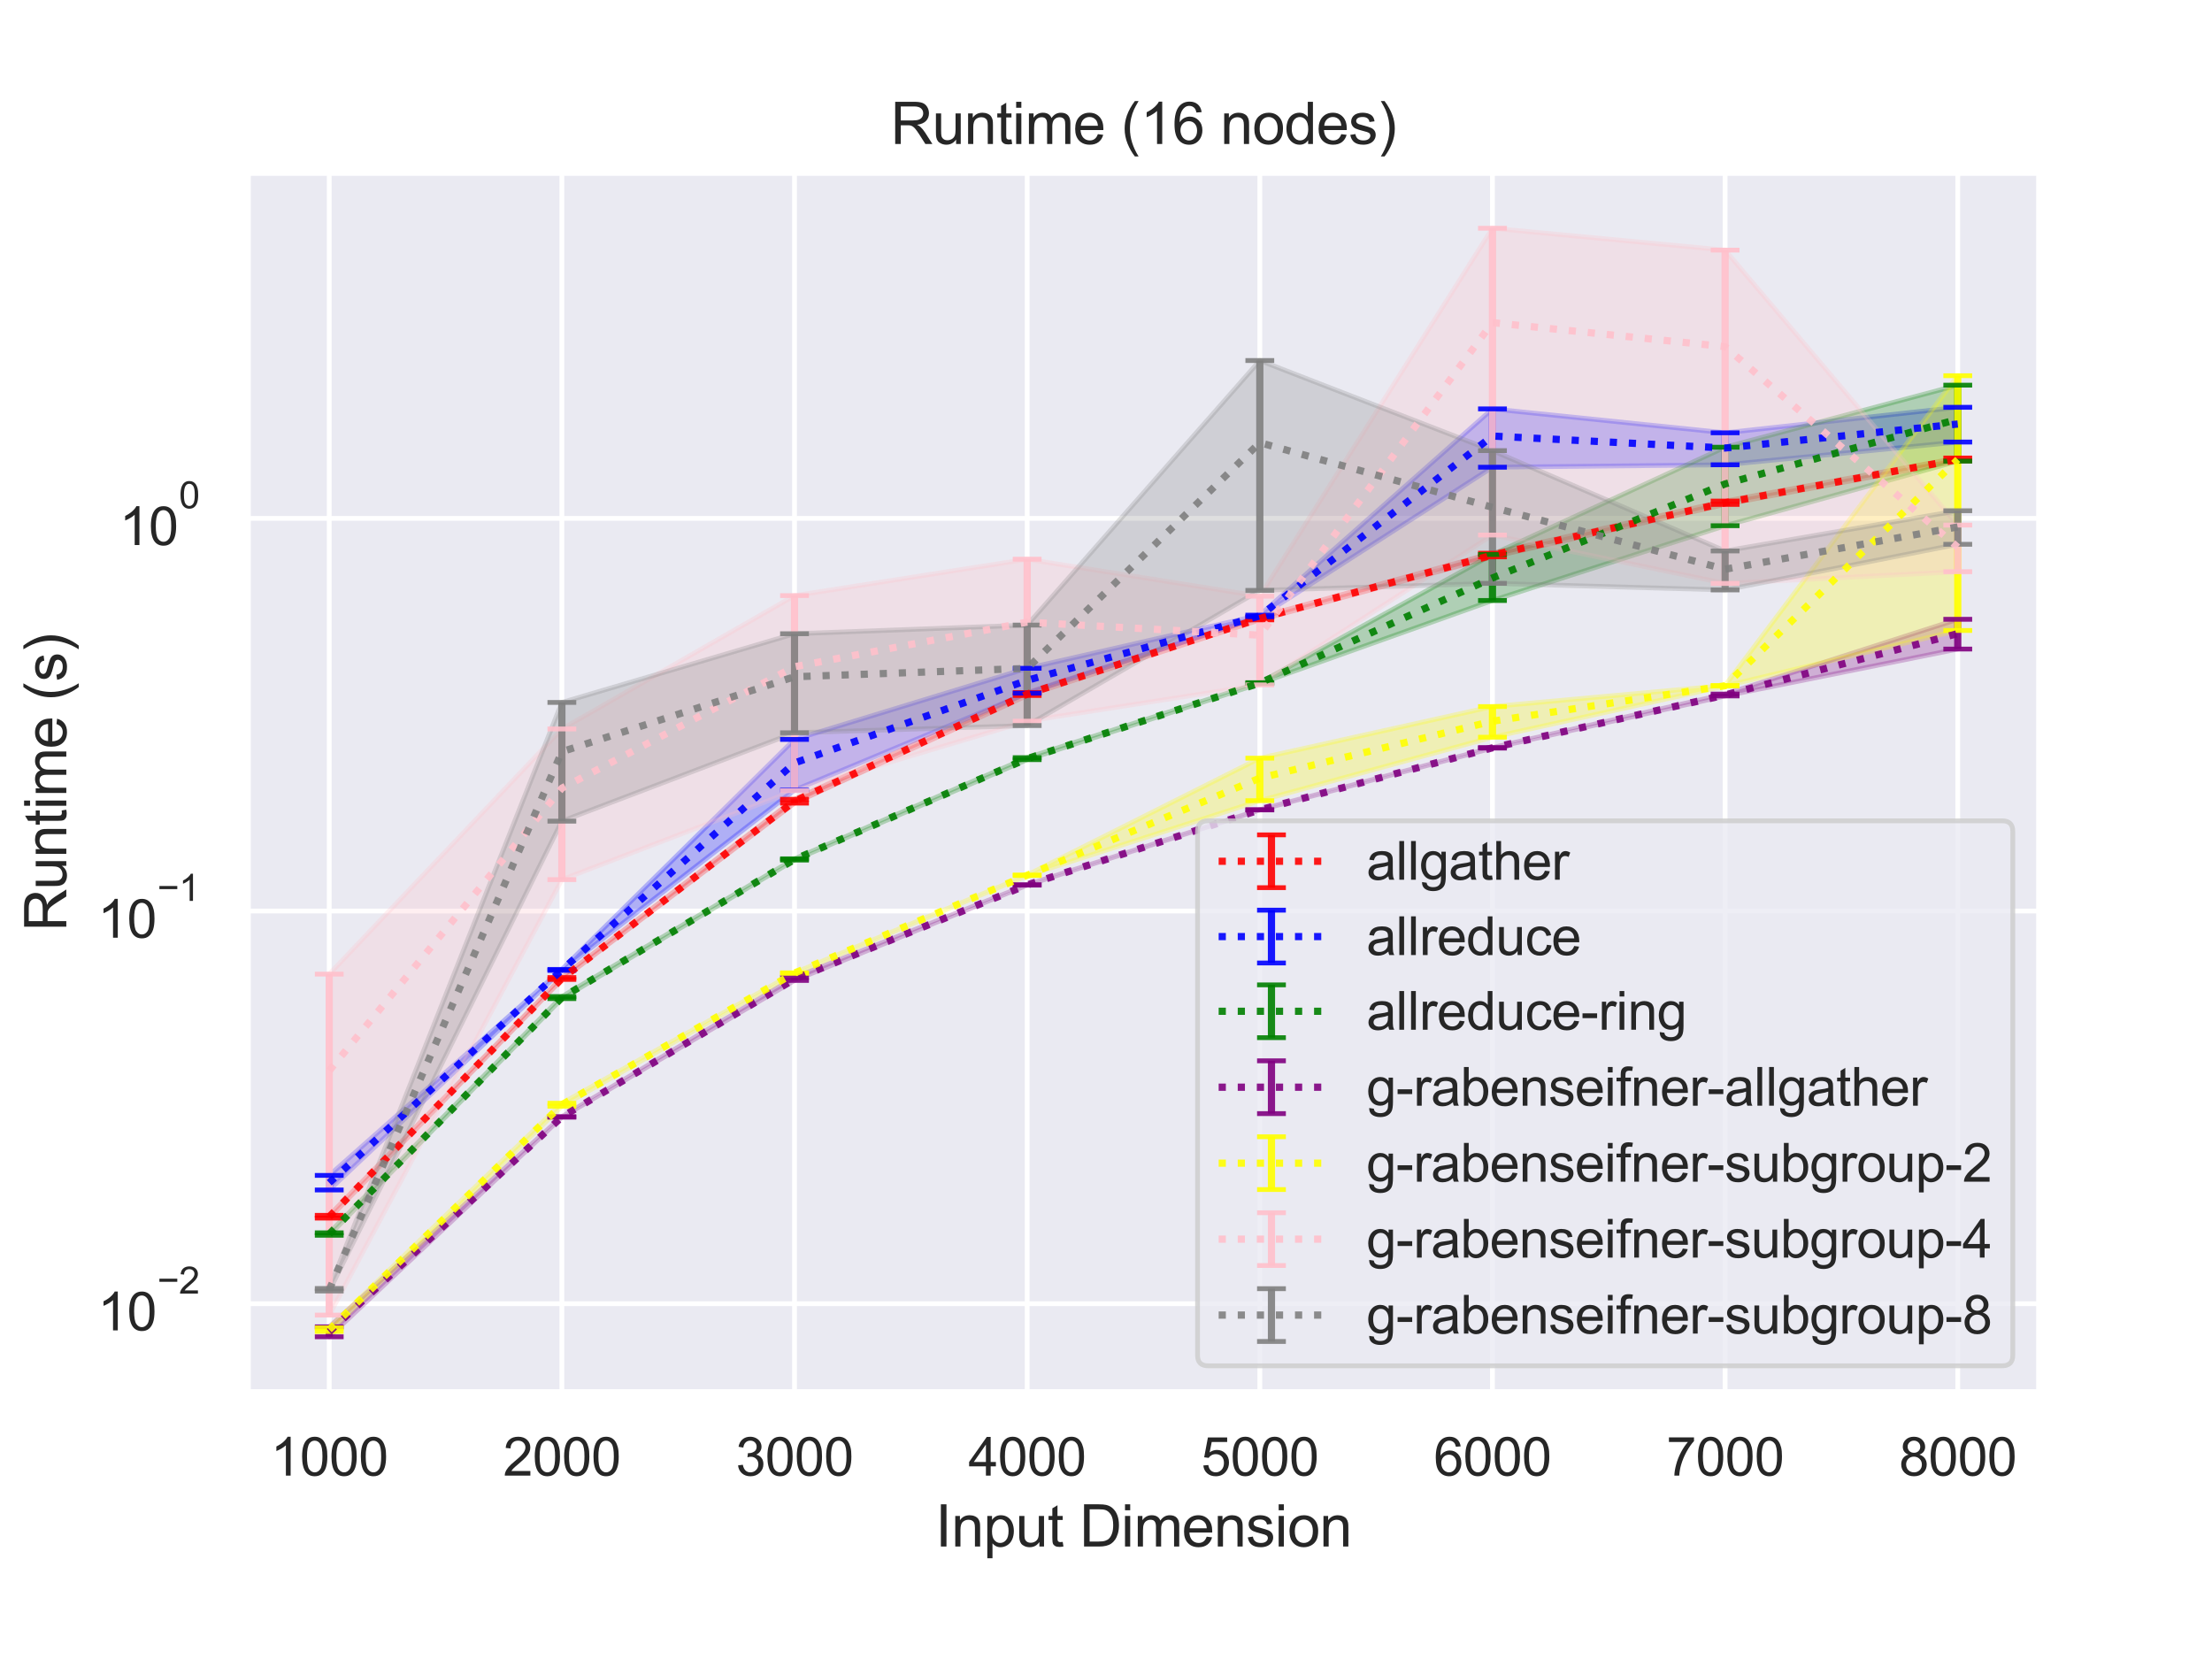 <?xml version="1.0" encoding="utf-8" standalone="no"?>
<!DOCTYPE svg PUBLIC "-//W3C//DTD SVG 1.1//EN"
  "http://www.w3.org/Graphics/SVG/1.1/DTD/svg11.dtd">
<svg height="345.6pt" version="1.1" viewBox="0 0 460.8 345.6" width="460.8pt" xmlns="http://www.w3.org/2000/svg" xmlns:xlink="http://www.w3.org/1999/xlink">
 <defs>
  <style type="text/css">*{stroke-linecap:butt;stroke-linejoin:round;}</style>
 </defs>
 <g id="figure_1">
  <g id="patch_1">
   <path d="M 0 345.6 
L 460.8 345.6 
L 460.8 0 
L 0 0 
z
" style="fill:#ffffff;"/>
  </g>
  <g id="axes_1">
   <g id="patch_2">
    <path d="M 51.62 290.02 
L 424.8 290.02 
L 424.8 36 
L 51.62 36 
z
" style="fill:#eaeaf2;"/>
   </g>
   <g id="matplotlib.axis_1">
    <g id="xtick_1">
     <g id="line2d_1">
      <path clip-path="url(#p613a7cd2bb)" d="M 68.583 290.02 
L 68.583 36 
" style="fill:none;stroke:#ffffff;stroke-linecap:round;"/>
     </g>
     <g id="text_1">
      <!-- 1000 -->
      <g style="fill:#262626;" transform="translate(56.349 307.394)scale(0.11 -0.11)">
       <defs>
        <path d="M 2384 0 
L 1822 0 
L 1822 3584 
Q 1619 3391 1289 3197 
Q 959 3003 697 2906 
L 697 3450 
Q 1169 3672 1522 3987 
Q 1875 4303 2022 4600 
L 2384 4600 
L 2384 0 
z
" id="ArialMT-31" transform="scale(0.016)"/>
        <path d="M 266 2259 
Q 266 3072 433 3567 
Q 600 4063 929 4331 
Q 1259 4600 1759 4600 
Q 2128 4600 2406 4451 
Q 2684 4303 2865 4023 
Q 3047 3744 3150 3342 
Q 3253 2941 3253 2259 
Q 3253 1453 3087 958 
Q 2922 463 2592 192 
Q 2263 -78 1759 -78 
Q 1097 -78 719 397 
Q 266 969 266 2259 
z
M 844 2259 
Q 844 1131 1108 757 
Q 1372 384 1759 384 
Q 2147 384 2411 759 
Q 2675 1134 2675 2259 
Q 2675 3391 2411 3762 
Q 2147 4134 1753 4134 
Q 1366 4134 1134 3806 
Q 844 3388 844 2259 
z
" id="ArialMT-30" transform="scale(0.016)"/>
       </defs>
       <use xlink:href="#ArialMT-31"/>
       <use x="55.615" xlink:href="#ArialMT-30"/>
       <use x="111.23" xlink:href="#ArialMT-30"/>
       <use x="166.846" xlink:href="#ArialMT-30"/>
      </g>
     </g>
    </g>
    <g id="xtick_2">
     <g id="line2d_2">
      <path clip-path="url(#p613a7cd2bb)" d="M 117.048 290.02 
L 117.048 36 
" style="fill:none;stroke:#ffffff;stroke-linecap:round;"/>
     </g>
     <g id="text_2">
      <!-- 2000 -->
      <g style="fill:#262626;" transform="translate(104.814 307.394)scale(0.11 -0.11)">
       <defs>
        <path d="M 3222 541 
L 3222 0 
L 194 0 
Q 188 203 259 391 
Q 375 700 629 1000 
Q 884 1300 1366 1694 
Q 2113 2306 2375 2664 
Q 2638 3022 2638 3341 
Q 2638 3675 2398 3904 
Q 2159 4134 1775 4134 
Q 1369 4134 1125 3890 
Q 881 3647 878 3216 
L 300 3275 
Q 359 3922 746 4261 
Q 1134 4600 1788 4600 
Q 2447 4600 2831 4234 
Q 3216 3869 3216 3328 
Q 3216 3053 3103 2787 
Q 2991 2522 2730 2228 
Q 2469 1934 1863 1422 
Q 1356 997 1212 845 
Q 1069 694 975 541 
L 3222 541 
z
" id="ArialMT-32" transform="scale(0.016)"/>
       </defs>
       <use xlink:href="#ArialMT-32"/>
       <use x="55.615" xlink:href="#ArialMT-30"/>
       <use x="111.23" xlink:href="#ArialMT-30"/>
       <use x="166.846" xlink:href="#ArialMT-30"/>
      </g>
     </g>
    </g>
    <g id="xtick_3">
     <g id="line2d_3">
      <path clip-path="url(#p613a7cd2bb)" d="M 165.513 290.02 
L 165.513 36 
" style="fill:none;stroke:#ffffff;stroke-linecap:round;"/>
     </g>
     <g id="text_3">
      <!-- 3000 -->
      <g style="fill:#262626;" transform="translate(153.279 307.394)scale(0.11 -0.11)">
       <defs>
        <path d="M 269 1209 
L 831 1284 
Q 928 806 1161 595 
Q 1394 384 1728 384 
Q 2125 384 2398 659 
Q 2672 934 2672 1341 
Q 2672 1728 2419 1979 
Q 2166 2231 1775 2231 
Q 1616 2231 1378 2169 
L 1441 2663 
Q 1497 2656 1531 2656 
Q 1891 2656 2178 2843 
Q 2466 3031 2466 3422 
Q 2466 3731 2256 3934 
Q 2047 4138 1716 4138 
Q 1388 4138 1169 3931 
Q 950 3725 888 3313 
L 325 3413 
Q 428 3978 793 4289 
Q 1159 4600 1703 4600 
Q 2078 4600 2393 4439 
Q 2709 4278 2876 4000 
Q 3044 3722 3044 3409 
Q 3044 3113 2884 2869 
Q 2725 2625 2413 2481 
Q 2819 2388 3044 2092 
Q 3269 1797 3269 1353 
Q 3269 753 2831 336 
Q 2394 -81 1725 -81 
Q 1122 -81 723 278 
Q 325 638 269 1209 
z
" id="ArialMT-33" transform="scale(0.016)"/>
       </defs>
       <use xlink:href="#ArialMT-33"/>
       <use x="55.615" xlink:href="#ArialMT-30"/>
       <use x="111.23" xlink:href="#ArialMT-30"/>
       <use x="166.846" xlink:href="#ArialMT-30"/>
      </g>
     </g>
    </g>
    <g id="xtick_4">
     <g id="line2d_4">
      <path clip-path="url(#p613a7cd2bb)" d="M 213.978 290.02 
L 213.978 36 
" style="fill:none;stroke:#ffffff;stroke-linecap:round;"/>
     </g>
     <g id="text_4">
      <!-- 4000 -->
      <g style="fill:#262626;" transform="translate(201.743 307.394)scale(0.11 -0.11)">
       <defs>
        <path d="M 2069 0 
L 2069 1097 
L 81 1097 
L 81 1613 
L 2172 4581 
L 2631 4581 
L 2631 1613 
L 3250 1613 
L 3250 1097 
L 2631 1097 
L 2631 0 
L 2069 0 
z
M 2069 1613 
L 2069 3678 
L 634 1613 
L 2069 1613 
z
" id="ArialMT-34" transform="scale(0.016)"/>
       </defs>
       <use xlink:href="#ArialMT-34"/>
       <use x="55.615" xlink:href="#ArialMT-30"/>
       <use x="111.23" xlink:href="#ArialMT-30"/>
       <use x="166.846" xlink:href="#ArialMT-30"/>
      </g>
     </g>
    </g>
    <g id="xtick_5">
     <g id="line2d_5">
      <path clip-path="url(#p613a7cd2bb)" d="M 262.442 290.02 
L 262.442 36 
" style="fill:none;stroke:#ffffff;stroke-linecap:round;"/>
     </g>
     <g id="text_5">
      <!-- 5000 -->
      <g style="fill:#262626;" transform="translate(250.208 307.394)scale(0.11 -0.11)">
       <defs>
        <path d="M 266 1200 
L 856 1250 
Q 922 819 1161 601 
Q 1400 384 1738 384 
Q 2144 384 2425 690 
Q 2706 997 2706 1503 
Q 2706 1984 2436 2262 
Q 2166 2541 1728 2541 
Q 1456 2541 1237 2417 
Q 1019 2294 894 2097 
L 366 2166 
L 809 4519 
L 3088 4519 
L 3088 3981 
L 1259 3981 
L 1013 2750 
Q 1425 3038 1878 3038 
Q 2478 3038 2890 2622 
Q 3303 2206 3303 1553 
Q 3303 931 2941 478 
Q 2500 -78 1738 -78 
Q 1113 -78 717 272 
Q 322 622 266 1200 
z
" id="ArialMT-35" transform="scale(0.016)"/>
       </defs>
       <use xlink:href="#ArialMT-35"/>
       <use x="55.615" xlink:href="#ArialMT-30"/>
       <use x="111.23" xlink:href="#ArialMT-30"/>
       <use x="166.846" xlink:href="#ArialMT-30"/>
      </g>
     </g>
    </g>
    <g id="xtick_6">
     <g id="line2d_6">
      <path clip-path="url(#p613a7cd2bb)" d="M 310.907 290.02 
L 310.907 36 
" style="fill:none;stroke:#ffffff;stroke-linecap:round;"/>
     </g>
     <g id="text_6">
      <!-- 6000 -->
      <g style="fill:#262626;" transform="translate(298.673 307.394)scale(0.11 -0.11)">
       <defs>
        <path d="M 3184 3459 
L 2625 3416 
Q 2550 3747 2413 3897 
Q 2184 4138 1850 4138 
Q 1581 4138 1378 3988 
Q 1113 3794 959 3422 
Q 806 3050 800 2363 
Q 1003 2672 1297 2822 
Q 1591 2972 1913 2972 
Q 2475 2972 2870 2558 
Q 3266 2144 3266 1488 
Q 3266 1056 3080 686 
Q 2894 316 2569 119 
Q 2244 -78 1831 -78 
Q 1128 -78 684 439 
Q 241 956 241 2144 
Q 241 3472 731 4075 
Q 1159 4600 1884 4600 
Q 2425 4600 2770 4297 
Q 3116 3994 3184 3459 
z
M 888 1484 
Q 888 1194 1011 928 
Q 1134 663 1356 523 
Q 1578 384 1822 384 
Q 2178 384 2434 671 
Q 2691 959 2691 1453 
Q 2691 1928 2437 2201 
Q 2184 2475 1800 2475 
Q 1419 2475 1153 2201 
Q 888 1928 888 1484 
z
" id="ArialMT-36" transform="scale(0.016)"/>
       </defs>
       <use xlink:href="#ArialMT-36"/>
       <use x="55.615" xlink:href="#ArialMT-30"/>
       <use x="111.23" xlink:href="#ArialMT-30"/>
       <use x="166.846" xlink:href="#ArialMT-30"/>
      </g>
     </g>
    </g>
    <g id="xtick_7">
     <g id="line2d_7">
      <path clip-path="url(#p613a7cd2bb)" d="M 359.372 290.02 
L 359.372 36 
" style="fill:none;stroke:#ffffff;stroke-linecap:round;"/>
     </g>
     <g id="text_7">
      <!-- 7000 -->
      <g style="fill:#262626;" transform="translate(347.138 307.394)scale(0.11 -0.11)">
       <defs>
        <path d="M 303 3981 
L 303 4522 
L 3269 4522 
L 3269 4084 
Q 2831 3619 2401 2847 
Q 1972 2075 1738 1259 
Q 1569 684 1522 0 
L 944 0 
Q 953 541 1156 1306 
Q 1359 2072 1739 2783 
Q 2119 3494 2547 3981 
L 303 3981 
z
" id="ArialMT-37" transform="scale(0.016)"/>
       </defs>
       <use xlink:href="#ArialMT-37"/>
       <use x="55.615" xlink:href="#ArialMT-30"/>
       <use x="111.23" xlink:href="#ArialMT-30"/>
       <use x="166.846" xlink:href="#ArialMT-30"/>
      </g>
     </g>
    </g>
    <g id="xtick_8">
     <g id="line2d_8">
      <path clip-path="url(#p613a7cd2bb)" d="M 407.837 290.02 
L 407.837 36 
" style="fill:none;stroke:#ffffff;stroke-linecap:round;"/>
     </g>
     <g id="text_8">
      <!-- 8000 -->
      <g style="fill:#262626;" transform="translate(395.603 307.394)scale(0.11 -0.11)">
       <defs>
        <path d="M 1131 2484 
Q 781 2613 612 2850 
Q 444 3088 444 3419 
Q 444 3919 803 4259 
Q 1163 4600 1759 4600 
Q 2359 4600 2725 4251 
Q 3091 3903 3091 3403 
Q 3091 3084 2923 2848 
Q 2756 2613 2416 2484 
Q 2838 2347 3058 2040 
Q 3278 1734 3278 1309 
Q 3278 722 2862 322 
Q 2447 -78 1769 -78 
Q 1091 -78 675 323 
Q 259 725 259 1325 
Q 259 1772 486 2073 
Q 713 2375 1131 2484 
z
M 1019 3438 
Q 1019 3113 1228 2906 
Q 1438 2700 1772 2700 
Q 2097 2700 2305 2904 
Q 2513 3109 2513 3406 
Q 2513 3716 2298 3927 
Q 2084 4138 1766 4138 
Q 1444 4138 1231 3931 
Q 1019 3725 1019 3438 
z
M 838 1322 
Q 838 1081 952 856 
Q 1066 631 1291 507 
Q 1516 384 1775 384 
Q 2178 384 2440 643 
Q 2703 903 2703 1303 
Q 2703 1709 2433 1975 
Q 2163 2241 1756 2241 
Q 1359 2241 1098 1978 
Q 838 1716 838 1322 
z
" id="ArialMT-38" transform="scale(0.016)"/>
       </defs>
       <use xlink:href="#ArialMT-38"/>
       <use x="55.615" xlink:href="#ArialMT-30"/>
       <use x="111.23" xlink:href="#ArialMT-30"/>
       <use x="166.846" xlink:href="#ArialMT-30"/>
      </g>
     </g>
    </g>
    <g id="text_9">
     <!-- Input Dimension -->
     <g style="fill:#262626;" transform="translate(194.856 322.169)scale(0.12 -0.12)">
      <defs>
       <path d="M 597 0 
L 597 4581 
L 1203 4581 
L 1203 0 
L 597 0 
z
" id="ArialMT-49" transform="scale(0.016)"/>
       <path d="M 422 0 
L 422 3319 
L 928 3319 
L 928 2847 
Q 1294 3394 1984 3394 
Q 2284 3394 2536 3286 
Q 2788 3178 2913 3003 
Q 3038 2828 3088 2588 
Q 3119 2431 3119 2041 
L 3119 0 
L 2556 0 
L 2556 2019 
Q 2556 2363 2490 2533 
Q 2425 2703 2258 2804 
Q 2091 2906 1866 2906 
Q 1506 2906 1245 2678 
Q 984 2450 984 1813 
L 984 0 
L 422 0 
z
" id="ArialMT-6e" transform="scale(0.016)"/>
       <path d="M 422 -1272 
L 422 3319 
L 934 3319 
L 934 2888 
Q 1116 3141 1344 3267 
Q 1572 3394 1897 3394 
Q 2322 3394 2647 3175 
Q 2972 2956 3137 2557 
Q 3303 2159 3303 1684 
Q 3303 1175 3120 767 
Q 2938 359 2589 142 
Q 2241 -75 1856 -75 
Q 1575 -75 1351 44 
Q 1128 163 984 344 
L 984 -1272 
L 422 -1272 
z
M 931 1641 
Q 931 1000 1190 694 
Q 1450 388 1819 388 
Q 2194 388 2461 705 
Q 2728 1022 2728 1688 
Q 2728 2322 2467 2637 
Q 2206 2953 1844 2953 
Q 1484 2953 1207 2617 
Q 931 2281 931 1641 
z
" id="ArialMT-70" transform="scale(0.016)"/>
       <path d="M 2597 0 
L 2597 488 
Q 2209 -75 1544 -75 
Q 1250 -75 995 37 
Q 741 150 617 320 
Q 494 491 444 738 
Q 409 903 409 1263 
L 409 3319 
L 972 3319 
L 972 1478 
Q 972 1038 1006 884 
Q 1059 663 1231 536 
Q 1403 409 1656 409 
Q 1909 409 2131 539 
Q 2353 669 2445 892 
Q 2538 1116 2538 1541 
L 2538 3319 
L 3100 3319 
L 3100 0 
L 2597 0 
z
" id="ArialMT-75" transform="scale(0.016)"/>
       <path d="M 1650 503 
L 1731 6 
Q 1494 -44 1306 -44 
Q 1000 -44 831 53 
Q 663 150 594 308 
Q 525 466 525 972 
L 525 2881 
L 113 2881 
L 113 3319 
L 525 3319 
L 525 4141 
L 1084 4478 
L 1084 3319 
L 1650 3319 
L 1650 2881 
L 1084 2881 
L 1084 941 
Q 1084 700 1114 631 
Q 1144 563 1211 522 
Q 1278 481 1403 481 
Q 1497 481 1650 503 
z
" id="ArialMT-74" transform="scale(0.016)"/>
       <path id="ArialMT-20" transform="scale(0.016)"/>
       <path d="M 494 0 
L 494 4581 
L 2072 4581 
Q 2606 4581 2888 4516 
Q 3281 4425 3559 4188 
Q 3922 3881 4101 3404 
Q 4281 2928 4281 2316 
Q 4281 1794 4159 1391 
Q 4038 988 3847 723 
Q 3656 459 3429 307 
Q 3203 156 2883 78 
Q 2563 0 2147 0 
L 494 0 
z
M 1100 541 
L 2078 541 
Q 2531 541 2789 625 
Q 3047 709 3200 863 
Q 3416 1078 3536 1442 
Q 3656 1806 3656 2325 
Q 3656 3044 3420 3430 
Q 3184 3816 2847 3947 
Q 2603 4041 2063 4041 
L 1100 4041 
L 1100 541 
z
" id="ArialMT-44" transform="scale(0.016)"/>
       <path d="M 425 3934 
L 425 4581 
L 988 4581 
L 988 3934 
L 425 3934 
z
M 425 0 
L 425 3319 
L 988 3319 
L 988 0 
L 425 0 
z
" id="ArialMT-69" transform="scale(0.016)"/>
       <path d="M 422 0 
L 422 3319 
L 925 3319 
L 925 2853 
Q 1081 3097 1340 3245 
Q 1600 3394 1931 3394 
Q 2300 3394 2536 3241 
Q 2772 3088 2869 2813 
Q 3263 3394 3894 3394 
Q 4388 3394 4653 3120 
Q 4919 2847 4919 2278 
L 4919 0 
L 4359 0 
L 4359 2091 
Q 4359 2428 4304 2576 
Q 4250 2725 4106 2815 
Q 3963 2906 3769 2906 
Q 3419 2906 3187 2673 
Q 2956 2441 2956 1928 
L 2956 0 
L 2394 0 
L 2394 2156 
Q 2394 2531 2256 2718 
Q 2119 2906 1806 2906 
Q 1569 2906 1367 2781 
Q 1166 2656 1075 2415 
Q 984 2175 984 1722 
L 984 0 
L 422 0 
z
" id="ArialMT-6d" transform="scale(0.016)"/>
       <path d="M 2694 1069 
L 3275 997 
Q 3138 488 2766 206 
Q 2394 -75 1816 -75 
Q 1088 -75 661 373 
Q 234 822 234 1631 
Q 234 2469 665 2931 
Q 1097 3394 1784 3394 
Q 2450 3394 2872 2941 
Q 3294 2488 3294 1666 
Q 3294 1616 3291 1516 
L 816 1516 
Q 847 969 1125 678 
Q 1403 388 1819 388 
Q 2128 388 2347 550 
Q 2566 713 2694 1069 
z
M 847 1978 
L 2700 1978 
Q 2663 2397 2488 2606 
Q 2219 2931 1791 2931 
Q 1403 2931 1139 2672 
Q 875 2413 847 1978 
z
" id="ArialMT-65" transform="scale(0.016)"/>
       <path d="M 197 991 
L 753 1078 
Q 800 744 1014 566 
Q 1228 388 1613 388 
Q 2000 388 2187 545 
Q 2375 703 2375 916 
Q 2375 1106 2209 1216 
Q 2094 1291 1634 1406 
Q 1016 1563 777 1677 
Q 538 1791 414 1992 
Q 291 2194 291 2438 
Q 291 2659 392 2848 
Q 494 3038 669 3163 
Q 800 3259 1026 3326 
Q 1253 3394 1513 3394 
Q 1903 3394 2198 3281 
Q 2494 3169 2634 2976 
Q 2775 2784 2828 2463 
L 2278 2388 
Q 2241 2644 2061 2787 
Q 1881 2931 1553 2931 
Q 1166 2931 1000 2803 
Q 834 2675 834 2503 
Q 834 2394 903 2306 
Q 972 2216 1119 2156 
Q 1203 2125 1616 2013 
Q 2213 1853 2448 1751 
Q 2684 1650 2818 1456 
Q 2953 1263 2953 975 
Q 2953 694 2789 445 
Q 2625 197 2315 61 
Q 2006 -75 1616 -75 
Q 969 -75 630 194 
Q 291 463 197 991 
z
" id="ArialMT-73" transform="scale(0.016)"/>
       <path d="M 213 1659 
Q 213 2581 725 3025 
Q 1153 3394 1769 3394 
Q 2453 3394 2887 2945 
Q 3322 2497 3322 1706 
Q 3322 1066 3130 698 
Q 2938 331 2570 128 
Q 2203 -75 1769 -75 
Q 1072 -75 642 372 
Q 213 819 213 1659 
z
M 791 1659 
Q 791 1022 1069 705 
Q 1347 388 1769 388 
Q 2188 388 2466 706 
Q 2744 1025 2744 1678 
Q 2744 2294 2464 2611 
Q 2184 2928 1769 2928 
Q 1347 2928 1069 2612 
Q 791 2297 791 1659 
z
" id="ArialMT-6f" transform="scale(0.016)"/>
      </defs>
      <use xlink:href="#ArialMT-49"/>
      <use x="27.783" xlink:href="#ArialMT-6e"/>
      <use x="83.398" xlink:href="#ArialMT-70"/>
      <use x="139.014" xlink:href="#ArialMT-75"/>
      <use x="194.629" xlink:href="#ArialMT-74"/>
      <use x="222.412" xlink:href="#ArialMT-20"/>
      <use x="250.195" xlink:href="#ArialMT-44"/>
      <use x="322.412" xlink:href="#ArialMT-69"/>
      <use x="344.629" xlink:href="#ArialMT-6d"/>
      <use x="427.93" xlink:href="#ArialMT-65"/>
      <use x="483.545" xlink:href="#ArialMT-6e"/>
      <use x="539.16" xlink:href="#ArialMT-73"/>
      <use x="589.16" xlink:href="#ArialMT-69"/>
      <use x="611.377" xlink:href="#ArialMT-6f"/>
      <use x="666.992" xlink:href="#ArialMT-6e"/>
     </g>
    </g>
   </g>
   <g id="matplotlib.axis_2">
    <g id="ytick_1">
     <g id="line2d_9">
      <path clip-path="url(#p613a7cd2bb)" d="M 51.62 271.585 
L 424.8 271.585 
" style="fill:none;stroke:#ffffff;stroke-linecap:round;"/>
     </g>
     <g id="text_10">
      <!-- $\mathdefault{10^{-2}}$ -->
      <g style="fill:#262626;" transform="translate(20.34 277.257)scale(0.11 -0.11)">
       <defs>
        <path d="M 3381 1997 
L 356 1997 
L 356 2522 
L 3381 2522 
L 3381 1997 
z
" id="ArialMT-2212" transform="scale(0.016)"/>
       </defs>
       <use transform="translate(0 0.994)" xlink:href="#ArialMT-31"/>
       <use transform="translate(55.615 0.994)" xlink:href="#ArialMT-30"/>
       <use transform="translate(112.973 70.688)scale(0.7)" xlink:href="#ArialMT-2212"/>
       <use transform="translate(153.852 70.688)scale(0.7)" xlink:href="#ArialMT-32"/>
      </g>
     </g>
    </g>
    <g id="ytick_2">
     <g id="line2d_10">
      <path clip-path="url(#p613a7cd2bb)" d="M 51.62 189.783 
L 424.8 189.783 
" style="fill:none;stroke:#ffffff;stroke-linecap:round;"/>
     </g>
     <g id="text_11">
      <!-- $\mathdefault{10^{-1}}$ -->
      <g style="fill:#262626;" transform="translate(20.34 195.455)scale(0.11 -0.11)">
       <use transform="translate(0 0.994)" xlink:href="#ArialMT-31"/>
       <use transform="translate(55.615 0.994)" xlink:href="#ArialMT-30"/>
       <use transform="translate(112.973 70.688)scale(0.7)" xlink:href="#ArialMT-2212"/>
       <use transform="translate(153.852 70.688)scale(0.7)" xlink:href="#ArialMT-31"/>
      </g>
     </g>
    </g>
    <g id="ytick_3">
     <g id="line2d_11">
      <path clip-path="url(#p613a7cd2bb)" d="M 51.62 107.982 
L 424.8 107.982 
" style="fill:none;stroke:#ffffff;stroke-linecap:round;"/>
     </g>
     <g id="text_12">
      <!-- $\mathdefault{10^{0}}$ -->
      <g style="fill:#262626;" transform="translate(24.85 113.653)scale(0.11 -0.11)">
       <use transform="translate(0 0.994)" xlink:href="#ArialMT-31"/>
       <use transform="translate(55.615 0.994)" xlink:href="#ArialMT-30"/>
       <use transform="translate(112.973 70.688)scale(0.7)" xlink:href="#ArialMT-30"/>
      </g>
     </g>
    </g>
    <g id="ytick_4"/>
    <g id="ytick_5"/>
    <g id="ytick_6"/>
    <g id="ytick_7"/>
    <g id="ytick_8"/>
    <g id="ytick_9"/>
    <g id="ytick_10"/>
    <g id="ytick_11"/>
    <g id="ytick_12"/>
    <g id="ytick_13"/>
    <g id="ytick_14"/>
    <g id="ytick_15"/>
    <g id="ytick_16"/>
    <g id="ytick_17"/>
    <g id="ytick_18"/>
    <g id="ytick_19"/>
    <g id="ytick_20"/>
    <g id="ytick_21"/>
    <g id="ytick_22"/>
    <g id="ytick_23"/>
    <g id="ytick_24"/>
    <g id="ytick_25"/>
    <g id="ytick_26"/>
    <g id="ytick_27"/>
    <g id="ytick_28"/>
    <g id="ytick_29"/>
    <g id="text_13">
     <!-- Runtime (s) -->
     <g style="fill:#262626;" transform="translate(13.814 194.013)rotate(-90)scale(0.12 -0.12)">
      <defs>
       <path d="M 503 0 
L 503 4581 
L 2534 4581 
Q 3147 4581 3465 4457 
Q 3784 4334 3975 4021 
Q 4166 3709 4166 3331 
Q 4166 2844 3850 2509 
Q 3534 2175 2875 2084 
Q 3116 1969 3241 1856 
Q 3506 1613 3744 1247 
L 4541 0 
L 3778 0 
L 3172 953 
Q 2906 1366 2734 1584 
Q 2563 1803 2427 1890 
Q 2291 1978 2150 2013 
Q 2047 2034 1813 2034 
L 1109 2034 
L 1109 0 
L 503 0 
z
M 1109 2559 
L 2413 2559 
Q 2828 2559 3062 2645 
Q 3297 2731 3419 2920 
Q 3541 3109 3541 3331 
Q 3541 3656 3305 3865 
Q 3069 4075 2559 4075 
L 1109 4075 
L 1109 2559 
z
" id="ArialMT-52" transform="scale(0.016)"/>
       <path d="M 1497 -1347 
Q 1031 -759 709 28 
Q 388 816 388 1659 
Q 388 2403 628 3084 
Q 909 3875 1497 4659 
L 1900 4659 
Q 1522 4009 1400 3731 
Q 1209 3300 1100 2831 
Q 966 2247 966 1656 
Q 966 153 1900 -1347 
L 1497 -1347 
z
" id="ArialMT-28" transform="scale(0.016)"/>
       <path d="M 791 -1347 
L 388 -1347 
Q 1322 153 1322 1656 
Q 1322 2244 1188 2822 
Q 1081 3291 891 3722 
Q 769 4003 388 4659 
L 791 4659 
Q 1378 3875 1659 3084 
Q 1900 2403 1900 1659 
Q 1900 816 1576 28 
Q 1253 -759 791 -1347 
z
" id="ArialMT-29" transform="scale(0.016)"/>
      </defs>
      <use xlink:href="#ArialMT-52"/>
      <use x="72.217" xlink:href="#ArialMT-75"/>
      <use x="127.832" xlink:href="#ArialMT-6e"/>
      <use x="183.447" xlink:href="#ArialMT-74"/>
      <use x="211.23" xlink:href="#ArialMT-69"/>
      <use x="233.447" xlink:href="#ArialMT-6d"/>
      <use x="316.748" xlink:href="#ArialMT-65"/>
      <use x="372.363" xlink:href="#ArialMT-20"/>
      <use x="400.146" xlink:href="#ArialMT-28"/>
      <use x="433.447" xlink:href="#ArialMT-73"/>
      <use x="483.447" xlink:href="#ArialMT-29"/>
     </g>
    </g>
   </g>
   <g id="PolyCollection_1">
    <defs>
     <path d="M 68.583 -92.419 
L 68.583 -91.85 
L 117.048 -141.561 
L 165.513 -178.298 
L 213.978 -200.721 
L 262.442 -216.473 
L 310.907 -229.598 
L 359.372 -240.52 
L 407.837 -249.589 
L 407.837 -250.188 
L 407.837 -250.188 
L 359.372 -241.212 
L 310.907 -230.361 
L 262.442 -217.052 
L 213.978 -201.315 
L 165.513 -179.093 
L 117.048 -141.956 
L 68.583 -92.419 
z
" id="mfdc6859bcf" style="stroke:#ff0000;stroke-opacity:0.25;"/>
    </defs>
    <g clip-path="url(#p613a7cd2bb)">
     <use style="fill:#ff0000;fill-opacity:0.25;stroke:#ff0000;stroke-opacity:0.25;" x="0" xlink:href="#mfdc6859bcf" y="345.6"/>
    </g>
   </g>
   <g id="PolyCollection_2">
    <defs>
     <path d="M 68.583 -100.74 
L 68.583 -97.705 
L 117.048 -143.451 
L 165.513 -181.01 
L 213.978 -201.199 
L 262.442 -217.114 
L 310.907 -248.273 
L 359.372 -248.774 
L 407.837 -253.513 
L 407.837 -260.753 
L 407.837 -260.753 
L 359.372 -255.441 
L 310.907 -260.418 
L 262.442 -217.454 
L 213.978 -206.385 
L 165.513 -191.566 
L 117.048 -143.656 
L 68.583 -100.74 
z
" id="mdd92a5f0f3" style="stroke:#0000ff;stroke-opacity:0.25;"/>
    </defs>
    <g clip-path="url(#p613a7cd2bb)">
     <use style="fill:#0000ff;fill-opacity:0.25;stroke:#0000ff;stroke-opacity:0.25;" x="0" xlink:href="#mdd92a5f0f3" y="345.6"/>
    </g>
   </g>
   <g id="PolyCollection_3">
    <defs>
     <path d="M 68.583 -88.783 
L 68.583 -88.275 
L 117.048 -137.571 
L 165.513 -166.44 
L 213.978 -187.354 
L 262.442 -203.234 
L 310.907 -220.507 
L 359.372 -236.081 
L 407.837 -249.541 
L 407.837 -265.363 
L 407.837 -265.363 
L 359.372 -252.441 
L 310.907 -230.091 
L 262.442 -203.385 
L 213.978 -187.762 
L 165.513 -166.695 
L 117.048 -137.996 
L 68.583 -88.783 
z
" id="m20b52ace2d" style="stroke:#008000;stroke-opacity:0.25;"/>
    </defs>
    <g clip-path="url(#p613a7cd2bb)">
     <use style="fill:#008000;fill-opacity:0.25;stroke:#008000;stroke-opacity:0.25;" x="0" xlink:href="#m20b52ace2d" y="345.6"/>
    </g>
   </g>
   <g id="PolyCollection_4">
    <defs>
     <path d="M 68.583 -69.198 
L 68.583 -67.126 
L 117.048 -112.871 
L 165.513 -141.353 
L 213.978 -161.216 
L 262.442 -176.876 
L 310.907 -189.764 
L 359.372 -200.619 
L 407.837 -210.392 
L 407.837 -216.588 
L 407.837 -216.588 
L 359.372 -201.012 
L 310.907 -189.867 
L 262.442 -176.916 
L 213.978 -161.29 
L 165.513 -141.954 
L 117.048 -112.981 
L 68.583 -69.198 
z
" id="mbd2ca3158b" style="stroke:#800080;stroke-opacity:0.25;"/>
    </defs>
    <g clip-path="url(#p613a7cd2bb)">
     <use style="fill:#800080;fill-opacity:0.25;stroke:#800080;stroke-opacity:0.25;" x="0" xlink:href="#mbd2ca3158b" y="345.6"/>
    </g>
   </g>
   <g id="PolyCollection_5">
    <defs>
     <path d="M 68.583 -68.976 
L 68.583 -68.235 
L 117.048 -115.165 
L 165.513 -142.853 
L 213.978 -163.217 
L 262.442 -178.811 
L 310.907 -192.031 
L 359.372 -202.698 
L 407.837 -214.262 
L 407.837 -267.331 
L 407.837 -267.331 
L 359.372 -202.793 
L 310.907 -198.412 
L 262.442 -187.654 
L 213.978 -163.311 
L 165.513 -142.942 
L 117.048 -115.765 
L 68.583 -68.976 
z
" id="me01ee589f3" style="stroke:#ffff00;stroke-opacity:0.25;"/>
    </defs>
    <g clip-path="url(#p613a7cd2bb)">
     <use style="fill:#ffff00;fill-opacity:0.25;stroke:#ffff00;stroke-opacity:0.25;" x="0" xlink:href="#me01ee589f3" y="345.6"/>
    </g>
   </g>
   <g id="PolyCollection_6">
    <defs>
     <path d="M 68.583 -142.67 
L 68.583 -71.647 
L 117.048 -162.363 
L 165.513 -180.895 
L 213.978 -195.377 
L 262.442 -202.932 
L 310.907 -234.145 
L 359.372 -224.061 
L 407.837 -226.503 
L 407.837 -236.212 
L 407.837 -236.212 
L 359.372 -293.494 
L 310.907 -298.054 
L 262.442 -221.402 
L 213.978 -229.108 
L 165.513 -221.518 
L 117.048 -193.746 
L 68.583 -142.67 
z
" id="m660fe71154" style="stroke:#ffc0cb;stroke-opacity:0.25;"/>
    </defs>
    <g clip-path="url(#p613a7cd2bb)">
     <use style="fill:#ffc0cb;fill-opacity:0.25;stroke:#ffc0cb;stroke-opacity:0.25;" x="0" xlink:href="#m660fe71154" y="345.6"/>
    </g>
   </g>
   <g id="PolyCollection_7">
    <defs>
     <path d="M 68.583 -77.179 
L 68.583 -76.655 
L 117.048 -174.538 
L 165.513 -192.954 
L 213.978 -194.457 
L 262.442 -222.617 
L 310.907 -224.078 
L 359.372 -222.698 
L 407.837 -232.214 
L 407.837 -239.206 
L 407.837 -239.206 
L 359.372 -230.827 
L 310.907 -251.723 
L 262.442 -270.496 
L 213.978 -215.386 
L 165.513 -213.584 
L 117.048 -199.268 
L 68.583 -77.179 
z
" id="m243b6ded60" style="stroke:#808080;stroke-opacity:0.25;"/>
    </defs>
    <g clip-path="url(#p613a7cd2bb)">
     <use style="fill:#808080;fill-opacity:0.25;stroke:#808080;stroke-opacity:0.25;" x="0" xlink:href="#m243b6ded60" y="345.6"/>
    </g>
   </g>
   <g id="LineCollection_1">
    <path clip-path="url(#p613a7cd2bb)" d="M 68.583 253.75 
L 68.583 253.181 
" style="fill:none;stroke:#ff0000;stroke-opacity:0.9;stroke-width:1.5;"/>
    <path clip-path="url(#p613a7cd2bb)" d="M 117.048 204.039 
L 117.048 203.644 
" style="fill:none;stroke:#ff0000;stroke-opacity:0.9;stroke-width:1.5;"/>
    <path clip-path="url(#p613a7cd2bb)" d="M 165.513 167.302 
L 165.513 166.507 
" style="fill:none;stroke:#ff0000;stroke-opacity:0.9;stroke-width:1.5;"/>
    <path clip-path="url(#p613a7cd2bb)" d="M 213.978 144.879 
L 213.978 144.285 
" style="fill:none;stroke:#ff0000;stroke-opacity:0.9;stroke-width:1.5;"/>
    <path clip-path="url(#p613a7cd2bb)" d="M 262.442 129.127 
L 262.442 128.548 
" style="fill:none;stroke:#ff0000;stroke-opacity:0.9;stroke-width:1.5;"/>
    <path clip-path="url(#p613a7cd2bb)" d="M 310.907 116.002 
L 310.907 115.239 
" style="fill:none;stroke:#ff0000;stroke-opacity:0.9;stroke-width:1.5;"/>
    <path clip-path="url(#p613a7cd2bb)" d="M 359.372 105.08 
L 359.372 104.388 
" style="fill:none;stroke:#ff0000;stroke-opacity:0.9;stroke-width:1.5;"/>
    <path clip-path="url(#p613a7cd2bb)" d="M 407.837 96.011 
L 407.837 95.412 
" style="fill:none;stroke:#ff0000;stroke-opacity:0.9;stroke-width:1.5;"/>
   </g>
   <g id="LineCollection_2">
    <path clip-path="url(#p613a7cd2bb)" d="M 68.583 247.895 
L 68.583 244.86 
" style="fill:none;stroke:#0000ff;stroke-opacity:0.9;stroke-width:1.5;"/>
    <path clip-path="url(#p613a7cd2bb)" d="M 117.048 202.149 
L 117.048 201.944 
" style="fill:none;stroke:#0000ff;stroke-opacity:0.9;stroke-width:1.5;"/>
    <path clip-path="url(#p613a7cd2bb)" d="M 165.513 164.59 
L 165.513 154.034 
" style="fill:none;stroke:#0000ff;stroke-opacity:0.9;stroke-width:1.5;"/>
    <path clip-path="url(#p613a7cd2bb)" d="M 213.978 144.401 
L 213.978 139.215 
" style="fill:none;stroke:#0000ff;stroke-opacity:0.9;stroke-width:1.5;"/>
    <path clip-path="url(#p613a7cd2bb)" d="M 262.442 128.486 
L 262.442 128.146 
" style="fill:none;stroke:#0000ff;stroke-opacity:0.9;stroke-width:1.5;"/>
    <path clip-path="url(#p613a7cd2bb)" d="M 310.907 97.327 
L 310.907 85.182 
" style="fill:none;stroke:#0000ff;stroke-opacity:0.9;stroke-width:1.5;"/>
    <path clip-path="url(#p613a7cd2bb)" d="M 359.372 96.826 
L 359.372 90.159 
" style="fill:none;stroke:#0000ff;stroke-opacity:0.9;stroke-width:1.5;"/>
    <path clip-path="url(#p613a7cd2bb)" d="M 407.837 92.087 
L 407.837 84.847 
" style="fill:none;stroke:#0000ff;stroke-opacity:0.9;stroke-width:1.5;"/>
   </g>
   <g id="LineCollection_3">
    <path clip-path="url(#p613a7cd2bb)" d="M 68.583 257.325 
L 68.583 256.817 
" style="fill:none;stroke:#008000;stroke-opacity:0.9;stroke-width:1.5;"/>
    <path clip-path="url(#p613a7cd2bb)" d="M 117.048 208.029 
L 117.048 207.604 
" style="fill:none;stroke:#008000;stroke-opacity:0.9;stroke-width:1.5;"/>
    <path clip-path="url(#p613a7cd2bb)" d="M 165.513 179.16 
L 165.513 178.905 
" style="fill:none;stroke:#008000;stroke-opacity:0.9;stroke-width:1.5;"/>
    <path clip-path="url(#p613a7cd2bb)" d="M 213.978 158.246 
L 213.978 157.838 
" style="fill:none;stroke:#008000;stroke-opacity:0.9;stroke-width:1.5;"/>
    <path clip-path="url(#p613a7cd2bb)" d="M 262.442 142.366 
L 262.442 142.215 
" style="fill:none;stroke:#008000;stroke-opacity:0.9;stroke-width:1.5;"/>
    <path clip-path="url(#p613a7cd2bb)" d="M 310.907 125.093 
L 310.907 115.509 
" style="fill:none;stroke:#008000;stroke-opacity:0.9;stroke-width:1.5;"/>
    <path clip-path="url(#p613a7cd2bb)" d="M 359.372 109.519 
L 359.372 93.159 
" style="fill:none;stroke:#008000;stroke-opacity:0.9;stroke-width:1.5;"/>
    <path clip-path="url(#p613a7cd2bb)" d="M 407.837 96.059 
L 407.837 80.237 
" style="fill:none;stroke:#008000;stroke-opacity:0.9;stroke-width:1.5;"/>
   </g>
   <g id="LineCollection_4">
    <path clip-path="url(#p613a7cd2bb)" d="M 68.583 278.474 
L 68.583 276.402 
" style="fill:none;stroke:#800080;stroke-opacity:0.9;stroke-width:1.5;"/>
    <path clip-path="url(#p613a7cd2bb)" d="M 117.048 232.729 
L 117.048 232.619 
" style="fill:none;stroke:#800080;stroke-opacity:0.9;stroke-width:1.5;"/>
    <path clip-path="url(#p613a7cd2bb)" d="M 165.513 204.247 
L 165.513 203.646 
" style="fill:none;stroke:#800080;stroke-opacity:0.9;stroke-width:1.5;"/>
    <path clip-path="url(#p613a7cd2bb)" d="M 213.978 184.384 
L 213.978 184.31 
" style="fill:none;stroke:#800080;stroke-opacity:0.9;stroke-width:1.5;"/>
    <path clip-path="url(#p613a7cd2bb)" d="M 262.442 168.724 
L 262.442 168.684 
" style="fill:none;stroke:#800080;stroke-opacity:0.9;stroke-width:1.5;"/>
    <path clip-path="url(#p613a7cd2bb)" d="M 310.907 155.836 
L 310.907 155.733 
" style="fill:none;stroke:#800080;stroke-opacity:0.9;stroke-width:1.5;"/>
    <path clip-path="url(#p613a7cd2bb)" d="M 359.372 144.981 
L 359.372 144.588 
" style="fill:none;stroke:#800080;stroke-opacity:0.9;stroke-width:1.5;"/>
    <path clip-path="url(#p613a7cd2bb)" d="M 407.837 135.208 
L 407.837 129.012 
" style="fill:none;stroke:#800080;stroke-opacity:0.9;stroke-width:1.5;"/>
   </g>
   <g id="LineCollection_5">
    <path clip-path="url(#p613a7cd2bb)" d="M 68.583 277.365 
L 68.583 276.624 
" style="fill:none;stroke:#ffff00;stroke-opacity:0.9;stroke-width:1.5;"/>
    <path clip-path="url(#p613a7cd2bb)" d="M 117.048 230.435 
L 117.048 229.835 
" style="fill:none;stroke:#ffff00;stroke-opacity:0.9;stroke-width:1.5;"/>
    <path clip-path="url(#p613a7cd2bb)" d="M 165.513 202.747 
L 165.513 202.658 
" style="fill:none;stroke:#ffff00;stroke-opacity:0.9;stroke-width:1.5;"/>
    <path clip-path="url(#p613a7cd2bb)" d="M 213.978 182.383 
L 213.978 182.289 
" style="fill:none;stroke:#ffff00;stroke-opacity:0.9;stroke-width:1.5;"/>
    <path clip-path="url(#p613a7cd2bb)" d="M 262.442 166.789 
L 262.442 157.946 
" style="fill:none;stroke:#ffff00;stroke-opacity:0.9;stroke-width:1.5;"/>
    <path clip-path="url(#p613a7cd2bb)" d="M 310.907 153.569 
L 310.907 147.188 
" style="fill:none;stroke:#ffff00;stroke-opacity:0.9;stroke-width:1.5;"/>
    <path clip-path="url(#p613a7cd2bb)" d="M 359.372 142.902 
L 359.372 142.807 
" style="fill:none;stroke:#ffff00;stroke-opacity:0.9;stroke-width:1.5;"/>
    <path clip-path="url(#p613a7cd2bb)" d="M 407.837 131.338 
L 407.837 78.269 
" style="fill:none;stroke:#ffff00;stroke-opacity:0.9;stroke-width:1.5;"/>
   </g>
   <g id="LineCollection_6">
    <path clip-path="url(#p613a7cd2bb)" d="M 68.583 273.953 
L 68.583 202.93 
" style="fill:none;stroke:#ffc0cb;stroke-opacity:0.9;stroke-width:1.5;"/>
    <path clip-path="url(#p613a7cd2bb)" d="M 117.048 183.237 
L 117.048 151.854 
" style="fill:none;stroke:#ffc0cb;stroke-opacity:0.9;stroke-width:1.5;"/>
    <path clip-path="url(#p613a7cd2bb)" d="M 165.513 164.705 
L 165.513 124.082 
" style="fill:none;stroke:#ffc0cb;stroke-opacity:0.9;stroke-width:1.5;"/>
    <path clip-path="url(#p613a7cd2bb)" d="M 213.978 150.223 
L 213.978 116.492 
" style="fill:none;stroke:#ffc0cb;stroke-opacity:0.9;stroke-width:1.5;"/>
    <path clip-path="url(#p613a7cd2bb)" d="M 262.442 142.668 
L 262.442 124.198 
" style="fill:none;stroke:#ffc0cb;stroke-opacity:0.9;stroke-width:1.5;"/>
    <path clip-path="url(#p613a7cd2bb)" d="M 310.907 111.455 
L 310.907 47.546 
" style="fill:none;stroke:#ffc0cb;stroke-opacity:0.9;stroke-width:1.5;"/>
    <path clip-path="url(#p613a7cd2bb)" d="M 359.372 121.539 
L 359.372 52.106 
" style="fill:none;stroke:#ffc0cb;stroke-opacity:0.9;stroke-width:1.5;"/>
    <path clip-path="url(#p613a7cd2bb)" d="M 407.837 119.097 
L 407.837 109.388 
" style="fill:none;stroke:#ffc0cb;stroke-opacity:0.9;stroke-width:1.5;"/>
   </g>
   <g id="LineCollection_7">
    <path clip-path="url(#p613a7cd2bb)" d="M 68.583 268.945 
L 68.583 268.421 
" style="fill:none;stroke:#808080;stroke-opacity:0.9;stroke-width:1.5;"/>
    <path clip-path="url(#p613a7cd2bb)" d="M 117.048 171.062 
L 117.048 146.332 
" style="fill:none;stroke:#808080;stroke-opacity:0.9;stroke-width:1.5;"/>
    <path clip-path="url(#p613a7cd2bb)" d="M 165.513 152.646 
L 165.513 132.016 
" style="fill:none;stroke:#808080;stroke-opacity:0.9;stroke-width:1.5;"/>
    <path clip-path="url(#p613a7cd2bb)" d="M 213.978 151.143 
L 213.978 130.214 
" style="fill:none;stroke:#808080;stroke-opacity:0.9;stroke-width:1.5;"/>
    <path clip-path="url(#p613a7cd2bb)" d="M 262.442 122.983 
L 262.442 75.104 
" style="fill:none;stroke:#808080;stroke-opacity:0.9;stroke-width:1.5;"/>
    <path clip-path="url(#p613a7cd2bb)" d="M 310.907 121.522 
L 310.907 93.877 
" style="fill:none;stroke:#808080;stroke-opacity:0.9;stroke-width:1.5;"/>
    <path clip-path="url(#p613a7cd2bb)" d="M 359.372 122.902 
L 359.372 114.773 
" style="fill:none;stroke:#808080;stroke-opacity:0.9;stroke-width:1.5;"/>
    <path clip-path="url(#p613a7cd2bb)" d="M 407.837 113.386 
L 407.837 106.394 
" style="fill:none;stroke:#808080;stroke-opacity:0.9;stroke-width:1.5;"/>
   </g>
   <g id="line2d_12">
    <defs>
     <path d="M 3 0 
L -3 -0 
" id="mf69b366865" style="stroke:#ff0000;stroke-opacity:0.9;"/>
    </defs>
    <g clip-path="url(#p613a7cd2bb)">
     <use style="fill:#ff0000;fill-opacity:0.9;stroke:#ff0000;stroke-opacity:0.9;" x="68.583" xlink:href="#mf69b366865" y="253.75"/>
     <use style="fill:#ff0000;fill-opacity:0.9;stroke:#ff0000;stroke-opacity:0.9;" x="117.048" xlink:href="#mf69b366865" y="204.039"/>
     <use style="fill:#ff0000;fill-opacity:0.9;stroke:#ff0000;stroke-opacity:0.9;" x="165.513" xlink:href="#mf69b366865" y="167.302"/>
     <use style="fill:#ff0000;fill-opacity:0.9;stroke:#ff0000;stroke-opacity:0.9;" x="213.978" xlink:href="#mf69b366865" y="144.879"/>
     <use style="fill:#ff0000;fill-opacity:0.9;stroke:#ff0000;stroke-opacity:0.9;" x="262.442" xlink:href="#mf69b366865" y="129.127"/>
     <use style="fill:#ff0000;fill-opacity:0.9;stroke:#ff0000;stroke-opacity:0.9;" x="310.907" xlink:href="#mf69b366865" y="116.002"/>
     <use style="fill:#ff0000;fill-opacity:0.9;stroke:#ff0000;stroke-opacity:0.9;" x="359.372" xlink:href="#mf69b366865" y="105.08"/>
     <use style="fill:#ff0000;fill-opacity:0.9;stroke:#ff0000;stroke-opacity:0.9;" x="407.837" xlink:href="#mf69b366865" y="96.011"/>
    </g>
   </g>
   <g id="line2d_13">
    <g clip-path="url(#p613a7cd2bb)">
     <use style="fill:#ff0000;fill-opacity:0.9;stroke:#ff0000;stroke-opacity:0.9;" x="68.583" xlink:href="#mf69b366865" y="253.181"/>
     <use style="fill:#ff0000;fill-opacity:0.9;stroke:#ff0000;stroke-opacity:0.9;" x="117.048" xlink:href="#mf69b366865" y="203.644"/>
     <use style="fill:#ff0000;fill-opacity:0.9;stroke:#ff0000;stroke-opacity:0.9;" x="165.513" xlink:href="#mf69b366865" y="166.507"/>
     <use style="fill:#ff0000;fill-opacity:0.9;stroke:#ff0000;stroke-opacity:0.9;" x="213.978" xlink:href="#mf69b366865" y="144.285"/>
     <use style="fill:#ff0000;fill-opacity:0.9;stroke:#ff0000;stroke-opacity:0.9;" x="262.442" xlink:href="#mf69b366865" y="128.548"/>
     <use style="fill:#ff0000;fill-opacity:0.9;stroke:#ff0000;stroke-opacity:0.9;" x="310.907" xlink:href="#mf69b366865" y="115.239"/>
     <use style="fill:#ff0000;fill-opacity:0.9;stroke:#ff0000;stroke-opacity:0.9;" x="359.372" xlink:href="#mf69b366865" y="104.388"/>
     <use style="fill:#ff0000;fill-opacity:0.9;stroke:#ff0000;stroke-opacity:0.9;" x="407.837" xlink:href="#mf69b366865" y="95.412"/>
    </g>
   </g>
   <g id="line2d_14">
    <defs>
     <path d="M 3 0 
L -3 -0 
" id="m05b463ad0e" style="stroke:#0000ff;stroke-opacity:0.9;"/>
    </defs>
    <g clip-path="url(#p613a7cd2bb)">
     <use style="fill:#0000ff;fill-opacity:0.9;stroke:#0000ff;stroke-opacity:0.9;" x="68.583" xlink:href="#m05b463ad0e" y="247.895"/>
     <use style="fill:#0000ff;fill-opacity:0.9;stroke:#0000ff;stroke-opacity:0.9;" x="117.048" xlink:href="#m05b463ad0e" y="202.149"/>
     <use style="fill:#0000ff;fill-opacity:0.9;stroke:#0000ff;stroke-opacity:0.9;" x="165.513" xlink:href="#m05b463ad0e" y="164.59"/>
     <use style="fill:#0000ff;fill-opacity:0.9;stroke:#0000ff;stroke-opacity:0.9;" x="213.978" xlink:href="#m05b463ad0e" y="144.401"/>
     <use style="fill:#0000ff;fill-opacity:0.9;stroke:#0000ff;stroke-opacity:0.9;" x="262.442" xlink:href="#m05b463ad0e" y="128.486"/>
     <use style="fill:#0000ff;fill-opacity:0.9;stroke:#0000ff;stroke-opacity:0.9;" x="310.907" xlink:href="#m05b463ad0e" y="97.327"/>
     <use style="fill:#0000ff;fill-opacity:0.9;stroke:#0000ff;stroke-opacity:0.9;" x="359.372" xlink:href="#m05b463ad0e" y="96.826"/>
     <use style="fill:#0000ff;fill-opacity:0.9;stroke:#0000ff;stroke-opacity:0.9;" x="407.837" xlink:href="#m05b463ad0e" y="92.087"/>
    </g>
   </g>
   <g id="line2d_15">
    <g clip-path="url(#p613a7cd2bb)">
     <use style="fill:#0000ff;fill-opacity:0.9;stroke:#0000ff;stroke-opacity:0.9;" x="68.583" xlink:href="#m05b463ad0e" y="244.86"/>
     <use style="fill:#0000ff;fill-opacity:0.9;stroke:#0000ff;stroke-opacity:0.9;" x="117.048" xlink:href="#m05b463ad0e" y="201.944"/>
     <use style="fill:#0000ff;fill-opacity:0.9;stroke:#0000ff;stroke-opacity:0.9;" x="165.513" xlink:href="#m05b463ad0e" y="154.034"/>
     <use style="fill:#0000ff;fill-opacity:0.9;stroke:#0000ff;stroke-opacity:0.9;" x="213.978" xlink:href="#m05b463ad0e" y="139.215"/>
     <use style="fill:#0000ff;fill-opacity:0.9;stroke:#0000ff;stroke-opacity:0.9;" x="262.442" xlink:href="#m05b463ad0e" y="128.146"/>
     <use style="fill:#0000ff;fill-opacity:0.9;stroke:#0000ff;stroke-opacity:0.9;" x="310.907" xlink:href="#m05b463ad0e" y="85.182"/>
     <use style="fill:#0000ff;fill-opacity:0.9;stroke:#0000ff;stroke-opacity:0.9;" x="359.372" xlink:href="#m05b463ad0e" y="90.159"/>
     <use style="fill:#0000ff;fill-opacity:0.9;stroke:#0000ff;stroke-opacity:0.9;" x="407.837" xlink:href="#m05b463ad0e" y="84.847"/>
    </g>
   </g>
   <g id="line2d_16">
    <defs>
     <path d="M 3 0 
L -3 -0 
" id="m28d98fd0ce" style="stroke:#008000;stroke-opacity:0.9;"/>
    </defs>
    <g clip-path="url(#p613a7cd2bb)">
     <use style="fill:#008000;fill-opacity:0.9;stroke:#008000;stroke-opacity:0.9;" x="68.583" xlink:href="#m28d98fd0ce" y="257.325"/>
     <use style="fill:#008000;fill-opacity:0.9;stroke:#008000;stroke-opacity:0.9;" x="117.048" xlink:href="#m28d98fd0ce" y="208.029"/>
     <use style="fill:#008000;fill-opacity:0.9;stroke:#008000;stroke-opacity:0.9;" x="165.513" xlink:href="#m28d98fd0ce" y="179.16"/>
     <use style="fill:#008000;fill-opacity:0.9;stroke:#008000;stroke-opacity:0.9;" x="213.978" xlink:href="#m28d98fd0ce" y="158.246"/>
     <use style="fill:#008000;fill-opacity:0.9;stroke:#008000;stroke-opacity:0.9;" x="262.442" xlink:href="#m28d98fd0ce" y="142.366"/>
     <use style="fill:#008000;fill-opacity:0.9;stroke:#008000;stroke-opacity:0.9;" x="310.907" xlink:href="#m28d98fd0ce" y="125.093"/>
     <use style="fill:#008000;fill-opacity:0.9;stroke:#008000;stroke-opacity:0.9;" x="359.372" xlink:href="#m28d98fd0ce" y="109.519"/>
     <use style="fill:#008000;fill-opacity:0.9;stroke:#008000;stroke-opacity:0.9;" x="407.837" xlink:href="#m28d98fd0ce" y="96.059"/>
    </g>
   </g>
   <g id="line2d_17">
    <g clip-path="url(#p613a7cd2bb)">
     <use style="fill:#008000;fill-opacity:0.9;stroke:#008000;stroke-opacity:0.9;" x="68.583" xlink:href="#m28d98fd0ce" y="256.817"/>
     <use style="fill:#008000;fill-opacity:0.9;stroke:#008000;stroke-opacity:0.9;" x="117.048" xlink:href="#m28d98fd0ce" y="207.604"/>
     <use style="fill:#008000;fill-opacity:0.9;stroke:#008000;stroke-opacity:0.9;" x="165.513" xlink:href="#m28d98fd0ce" y="178.905"/>
     <use style="fill:#008000;fill-opacity:0.9;stroke:#008000;stroke-opacity:0.9;" x="213.978" xlink:href="#m28d98fd0ce" y="157.838"/>
     <use style="fill:#008000;fill-opacity:0.9;stroke:#008000;stroke-opacity:0.9;" x="262.442" xlink:href="#m28d98fd0ce" y="142.215"/>
     <use style="fill:#008000;fill-opacity:0.9;stroke:#008000;stroke-opacity:0.9;" x="310.907" xlink:href="#m28d98fd0ce" y="115.509"/>
     <use style="fill:#008000;fill-opacity:0.9;stroke:#008000;stroke-opacity:0.9;" x="359.372" xlink:href="#m28d98fd0ce" y="93.159"/>
     <use style="fill:#008000;fill-opacity:0.9;stroke:#008000;stroke-opacity:0.9;" x="407.837" xlink:href="#m28d98fd0ce" y="80.237"/>
    </g>
   </g>
   <g id="line2d_18">
    <defs>
     <path d="M 3 0 
L -3 -0 
" id="m2e7046b1a6" style="stroke:#800080;stroke-opacity:0.9;"/>
    </defs>
    <g clip-path="url(#p613a7cd2bb)">
     <use style="fill:#800080;fill-opacity:0.9;stroke:#800080;stroke-opacity:0.9;" x="68.583" xlink:href="#m2e7046b1a6" y="278.474"/>
     <use style="fill:#800080;fill-opacity:0.9;stroke:#800080;stroke-opacity:0.9;" x="117.048" xlink:href="#m2e7046b1a6" y="232.729"/>
     <use style="fill:#800080;fill-opacity:0.9;stroke:#800080;stroke-opacity:0.9;" x="165.513" xlink:href="#m2e7046b1a6" y="204.247"/>
     <use style="fill:#800080;fill-opacity:0.9;stroke:#800080;stroke-opacity:0.9;" x="213.978" xlink:href="#m2e7046b1a6" y="184.384"/>
     <use style="fill:#800080;fill-opacity:0.9;stroke:#800080;stroke-opacity:0.9;" x="262.442" xlink:href="#m2e7046b1a6" y="168.724"/>
     <use style="fill:#800080;fill-opacity:0.9;stroke:#800080;stroke-opacity:0.9;" x="310.907" xlink:href="#m2e7046b1a6" y="155.836"/>
     <use style="fill:#800080;fill-opacity:0.9;stroke:#800080;stroke-opacity:0.9;" x="359.372" xlink:href="#m2e7046b1a6" y="144.981"/>
     <use style="fill:#800080;fill-opacity:0.9;stroke:#800080;stroke-opacity:0.9;" x="407.837" xlink:href="#m2e7046b1a6" y="135.208"/>
    </g>
   </g>
   <g id="line2d_19">
    <g clip-path="url(#p613a7cd2bb)">
     <use style="fill:#800080;fill-opacity:0.9;stroke:#800080;stroke-opacity:0.9;" x="68.583" xlink:href="#m2e7046b1a6" y="276.402"/>
     <use style="fill:#800080;fill-opacity:0.9;stroke:#800080;stroke-opacity:0.9;" x="117.048" xlink:href="#m2e7046b1a6" y="232.619"/>
     <use style="fill:#800080;fill-opacity:0.9;stroke:#800080;stroke-opacity:0.9;" x="165.513" xlink:href="#m2e7046b1a6" y="203.646"/>
     <use style="fill:#800080;fill-opacity:0.9;stroke:#800080;stroke-opacity:0.9;" x="213.978" xlink:href="#m2e7046b1a6" y="184.31"/>
     <use style="fill:#800080;fill-opacity:0.9;stroke:#800080;stroke-opacity:0.9;" x="262.442" xlink:href="#m2e7046b1a6" y="168.684"/>
     <use style="fill:#800080;fill-opacity:0.9;stroke:#800080;stroke-opacity:0.9;" x="310.907" xlink:href="#m2e7046b1a6" y="155.733"/>
     <use style="fill:#800080;fill-opacity:0.9;stroke:#800080;stroke-opacity:0.9;" x="359.372" xlink:href="#m2e7046b1a6" y="144.588"/>
     <use style="fill:#800080;fill-opacity:0.9;stroke:#800080;stroke-opacity:0.9;" x="407.837" xlink:href="#m2e7046b1a6" y="129.012"/>
    </g>
   </g>
   <g id="line2d_20">
    <defs>
     <path d="M 3 0 
L -3 -0 
" id="mccc88d782b" style="stroke:#ffff00;stroke-opacity:0.9;"/>
    </defs>
    <g clip-path="url(#p613a7cd2bb)">
     <use style="fill:#ffff00;fill-opacity:0.9;stroke:#ffff00;stroke-opacity:0.9;" x="68.583" xlink:href="#mccc88d782b" y="277.365"/>
     <use style="fill:#ffff00;fill-opacity:0.9;stroke:#ffff00;stroke-opacity:0.9;" x="117.048" xlink:href="#mccc88d782b" y="230.435"/>
     <use style="fill:#ffff00;fill-opacity:0.9;stroke:#ffff00;stroke-opacity:0.9;" x="165.513" xlink:href="#mccc88d782b" y="202.747"/>
     <use style="fill:#ffff00;fill-opacity:0.9;stroke:#ffff00;stroke-opacity:0.9;" x="213.978" xlink:href="#mccc88d782b" y="182.383"/>
     <use style="fill:#ffff00;fill-opacity:0.9;stroke:#ffff00;stroke-opacity:0.9;" x="262.442" xlink:href="#mccc88d782b" y="166.789"/>
     <use style="fill:#ffff00;fill-opacity:0.9;stroke:#ffff00;stroke-opacity:0.9;" x="310.907" xlink:href="#mccc88d782b" y="153.569"/>
     <use style="fill:#ffff00;fill-opacity:0.9;stroke:#ffff00;stroke-opacity:0.9;" x="359.372" xlink:href="#mccc88d782b" y="142.902"/>
     <use style="fill:#ffff00;fill-opacity:0.9;stroke:#ffff00;stroke-opacity:0.9;" x="407.837" xlink:href="#mccc88d782b" y="131.338"/>
    </g>
   </g>
   <g id="line2d_21">
    <g clip-path="url(#p613a7cd2bb)">
     <use style="fill:#ffff00;fill-opacity:0.9;stroke:#ffff00;stroke-opacity:0.9;" x="68.583" xlink:href="#mccc88d782b" y="276.624"/>
     <use style="fill:#ffff00;fill-opacity:0.9;stroke:#ffff00;stroke-opacity:0.9;" x="117.048" xlink:href="#mccc88d782b" y="229.835"/>
     <use style="fill:#ffff00;fill-opacity:0.9;stroke:#ffff00;stroke-opacity:0.9;" x="165.513" xlink:href="#mccc88d782b" y="202.658"/>
     <use style="fill:#ffff00;fill-opacity:0.9;stroke:#ffff00;stroke-opacity:0.9;" x="213.978" xlink:href="#mccc88d782b" y="182.289"/>
     <use style="fill:#ffff00;fill-opacity:0.9;stroke:#ffff00;stroke-opacity:0.9;" x="262.442" xlink:href="#mccc88d782b" y="157.946"/>
     <use style="fill:#ffff00;fill-opacity:0.9;stroke:#ffff00;stroke-opacity:0.9;" x="310.907" xlink:href="#mccc88d782b" y="147.188"/>
     <use style="fill:#ffff00;fill-opacity:0.9;stroke:#ffff00;stroke-opacity:0.9;" x="359.372" xlink:href="#mccc88d782b" y="142.807"/>
     <use style="fill:#ffff00;fill-opacity:0.9;stroke:#ffff00;stroke-opacity:0.9;" x="407.837" xlink:href="#mccc88d782b" y="78.269"/>
    </g>
   </g>
   <g id="line2d_22">
    <defs>
     <path d="M 3 0 
L -3 -0 
" id="m824d7866aa" style="stroke:#ffc0cb;stroke-opacity:0.9;"/>
    </defs>
    <g clip-path="url(#p613a7cd2bb)">
     <use style="fill:#ffc0cb;fill-opacity:0.9;stroke:#ffc0cb;stroke-opacity:0.9;" x="68.583" xlink:href="#m824d7866aa" y="273.953"/>
     <use style="fill:#ffc0cb;fill-opacity:0.9;stroke:#ffc0cb;stroke-opacity:0.9;" x="117.048" xlink:href="#m824d7866aa" y="183.237"/>
     <use style="fill:#ffc0cb;fill-opacity:0.9;stroke:#ffc0cb;stroke-opacity:0.9;" x="165.513" xlink:href="#m824d7866aa" y="164.705"/>
     <use style="fill:#ffc0cb;fill-opacity:0.9;stroke:#ffc0cb;stroke-opacity:0.9;" x="213.978" xlink:href="#m824d7866aa" y="150.223"/>
     <use style="fill:#ffc0cb;fill-opacity:0.9;stroke:#ffc0cb;stroke-opacity:0.9;" x="262.442" xlink:href="#m824d7866aa" y="142.668"/>
     <use style="fill:#ffc0cb;fill-opacity:0.9;stroke:#ffc0cb;stroke-opacity:0.9;" x="310.907" xlink:href="#m824d7866aa" y="111.455"/>
     <use style="fill:#ffc0cb;fill-opacity:0.9;stroke:#ffc0cb;stroke-opacity:0.9;" x="359.372" xlink:href="#m824d7866aa" y="121.539"/>
     <use style="fill:#ffc0cb;fill-opacity:0.9;stroke:#ffc0cb;stroke-opacity:0.9;" x="407.837" xlink:href="#m824d7866aa" y="119.097"/>
    </g>
   </g>
   <g id="line2d_23">
    <g clip-path="url(#p613a7cd2bb)">
     <use style="fill:#ffc0cb;fill-opacity:0.9;stroke:#ffc0cb;stroke-opacity:0.9;" x="68.583" xlink:href="#m824d7866aa" y="202.93"/>
     <use style="fill:#ffc0cb;fill-opacity:0.9;stroke:#ffc0cb;stroke-opacity:0.9;" x="117.048" xlink:href="#m824d7866aa" y="151.854"/>
     <use style="fill:#ffc0cb;fill-opacity:0.9;stroke:#ffc0cb;stroke-opacity:0.9;" x="165.513" xlink:href="#m824d7866aa" y="124.082"/>
     <use style="fill:#ffc0cb;fill-opacity:0.9;stroke:#ffc0cb;stroke-opacity:0.9;" x="213.978" xlink:href="#m824d7866aa" y="116.492"/>
     <use style="fill:#ffc0cb;fill-opacity:0.9;stroke:#ffc0cb;stroke-opacity:0.9;" x="262.442" xlink:href="#m824d7866aa" y="124.198"/>
     <use style="fill:#ffc0cb;fill-opacity:0.9;stroke:#ffc0cb;stroke-opacity:0.9;" x="310.907" xlink:href="#m824d7866aa" y="47.546"/>
     <use style="fill:#ffc0cb;fill-opacity:0.9;stroke:#ffc0cb;stroke-opacity:0.9;" x="359.372" xlink:href="#m824d7866aa" y="52.106"/>
     <use style="fill:#ffc0cb;fill-opacity:0.9;stroke:#ffc0cb;stroke-opacity:0.9;" x="407.837" xlink:href="#m824d7866aa" y="109.388"/>
    </g>
   </g>
   <g id="line2d_24">
    <defs>
     <path d="M 3 0 
L -3 -0 
" id="maccf8f2c92" style="stroke:#808080;stroke-opacity:0.9;"/>
    </defs>
    <g clip-path="url(#p613a7cd2bb)">
     <use style="fill:#808080;fill-opacity:0.9;stroke:#808080;stroke-opacity:0.9;" x="68.583" xlink:href="#maccf8f2c92" y="268.945"/>
     <use style="fill:#808080;fill-opacity:0.9;stroke:#808080;stroke-opacity:0.9;" x="117.048" xlink:href="#maccf8f2c92" y="171.062"/>
     <use style="fill:#808080;fill-opacity:0.9;stroke:#808080;stroke-opacity:0.9;" x="165.513" xlink:href="#maccf8f2c92" y="152.646"/>
     <use style="fill:#808080;fill-opacity:0.9;stroke:#808080;stroke-opacity:0.9;" x="213.978" xlink:href="#maccf8f2c92" y="151.143"/>
     <use style="fill:#808080;fill-opacity:0.9;stroke:#808080;stroke-opacity:0.9;" x="262.442" xlink:href="#maccf8f2c92" y="122.983"/>
     <use style="fill:#808080;fill-opacity:0.9;stroke:#808080;stroke-opacity:0.9;" x="310.907" xlink:href="#maccf8f2c92" y="121.522"/>
     <use style="fill:#808080;fill-opacity:0.9;stroke:#808080;stroke-opacity:0.9;" x="359.372" xlink:href="#maccf8f2c92" y="122.902"/>
     <use style="fill:#808080;fill-opacity:0.9;stroke:#808080;stroke-opacity:0.9;" x="407.837" xlink:href="#maccf8f2c92" y="113.386"/>
    </g>
   </g>
   <g id="line2d_25">
    <g clip-path="url(#p613a7cd2bb)">
     <use style="fill:#808080;fill-opacity:0.9;stroke:#808080;stroke-opacity:0.9;" x="68.583" xlink:href="#maccf8f2c92" y="268.421"/>
     <use style="fill:#808080;fill-opacity:0.9;stroke:#808080;stroke-opacity:0.9;" x="117.048" xlink:href="#maccf8f2c92" y="146.332"/>
     <use style="fill:#808080;fill-opacity:0.9;stroke:#808080;stroke-opacity:0.9;" x="165.513" xlink:href="#maccf8f2c92" y="132.016"/>
     <use style="fill:#808080;fill-opacity:0.9;stroke:#808080;stroke-opacity:0.9;" x="213.978" xlink:href="#maccf8f2c92" y="130.214"/>
     <use style="fill:#808080;fill-opacity:0.9;stroke:#808080;stroke-opacity:0.9;" x="262.442" xlink:href="#maccf8f2c92" y="75.104"/>
     <use style="fill:#808080;fill-opacity:0.9;stroke:#808080;stroke-opacity:0.9;" x="310.907" xlink:href="#maccf8f2c92" y="93.877"/>
     <use style="fill:#808080;fill-opacity:0.9;stroke:#808080;stroke-opacity:0.9;" x="359.372" xlink:href="#maccf8f2c92" y="114.773"/>
     <use style="fill:#808080;fill-opacity:0.9;stroke:#808080;stroke-opacity:0.9;" x="407.837" xlink:href="#maccf8f2c92" y="106.394"/>
    </g>
   </g>
   <g id="line2d_26">
    <path clip-path="url(#p613a7cd2bb)" d="M 68.583 253.464 
L 117.048 203.845 
L 165.513 166.907 
L 213.978 144.585 
L 262.442 128.831 
L 310.907 115.623 
L 359.372 104.729 
L 407.837 95.715 
" style="fill:none;stroke:#ff0000;stroke-dasharray:1.5,2.475;stroke-dashoffset:0;stroke-opacity:0.9;stroke-width:1.5;"/>
   </g>
   <g id="line2d_27">
    <path clip-path="url(#p613a7cd2bb)" d="M 68.583 246.387 
L 117.048 202.049 
L 165.513 158.938 
L 213.978 141.718 
L 262.442 128.314 
L 310.907 90.835 
L 359.372 93.332 
L 407.837 88.333 
" style="fill:none;stroke:#0000ff;stroke-dasharray:1.5,2.475;stroke-dashoffset:0;stroke-opacity:0.9;stroke-width:1.5;"/>
   </g>
   <g id="line2d_28">
    <path clip-path="url(#p613a7cd2bb)" d="M 68.583 257.073 
L 117.048 207.817 
L 165.513 179.032 
L 213.978 158.047 
L 262.442 142.29 
L 310.907 120.401 
L 359.372 100.812 
L 407.837 87.329 
" style="fill:none;stroke:#008000;stroke-dasharray:1.5,2.475;stroke-dashoffset:0;stroke-opacity:0.9;stroke-width:1.5;"/>
   </g>
   <g id="line2d_29">
    <path clip-path="url(#p613a7cd2bb)" d="M 68.583 277.409 
L 117.048 232.674 
L 165.513 203.955 
L 213.978 184.347 
L 262.442 168.704 
L 310.907 155.785 
L 359.372 144.785 
L 407.837 131.989 
" style="fill:none;stroke:#800080;stroke-dasharray:1.5,2.475;stroke-dashoffset:0;stroke-opacity:0.9;stroke-width:1.5;"/>
   </g>
   <g id="line2d_30">
    <path clip-path="url(#p613a7cd2bb)" d="M 68.583 276.993 
L 117.048 230.137 
L 165.513 202.702 
L 213.978 182.336 
L 262.442 162.094 
L 310.907 150.241 
L 359.372 142.855 
L 407.837 95.715 
" style="fill:none;stroke:#ffff00;stroke-dasharray:1.5,2.475;stroke-dashoffset:0;stroke-opacity:0.9;stroke-width:1.5;"/>
   </g>
   <g id="line2d_31">
    <path clip-path="url(#p613a7cd2bb)" d="M 68.583 223.049 
L 117.048 164.192 
L 165.513 138.893 
L 213.978 129.6 
L 262.442 132.322 
L 310.907 67.206 
L 359.372 72.215 
L 407.837 114.005 
" style="fill:none;stroke:#ffc0cb;stroke-dasharray:1.5,2.475;stroke-dashoffset:0;stroke-opacity:0.9;stroke-width:1.5;"/>
   </g>
   <g id="line2d_32">
    <path clip-path="url(#p613a7cd2bb)" d="M 68.583 268.683 
L 117.048 156.588 
L 165.513 140.979 
L 213.978 139.24 
L 262.442 92.217 
L 310.907 105.682 
L 359.372 118.578 
L 407.837 109.769 
" style="fill:none;stroke:#808080;stroke-dasharray:1.5,2.475;stroke-dashoffset:0;stroke-opacity:0.9;stroke-width:1.5;"/>
   </g>
   <g id="patch_3">
    <path d="M 51.62 290.02 
L 51.62 36 
" style="fill:none;stroke:#ffffff;stroke-linecap:square;stroke-linejoin:miter;stroke-width:1.25;"/>
   </g>
   <g id="patch_4">
    <path d="M 424.8 290.02 
L 424.8 36 
" style="fill:none;stroke:#ffffff;stroke-linecap:square;stroke-linejoin:miter;stroke-width:1.25;"/>
   </g>
   <g id="patch_5">
    <path d="M 51.62 290.02 
L 424.8 290.02 
" style="fill:none;stroke:#ffffff;stroke-linecap:square;stroke-linejoin:miter;stroke-width:1.25;"/>
   </g>
   <g id="patch_6">
    <path d="M 51.62 36 
L 424.8 36 
" style="fill:none;stroke:#ffffff;stroke-linecap:square;stroke-linejoin:miter;stroke-width:1.25;"/>
   </g>
   <g id="text_14">
    <!-- Runtime (16 nodes) -->
    <g style="fill:#262626;" transform="translate(185.521 30)scale(0.12 -0.12)">
     <defs>
      <path d="M 2575 0 
L 2575 419 
Q 2259 -75 1647 -75 
Q 1250 -75 917 144 
Q 584 363 401 755 
Q 219 1147 219 1656 
Q 219 2153 384 2558 
Q 550 2963 881 3178 
Q 1213 3394 1622 3394 
Q 1922 3394 2156 3267 
Q 2391 3141 2538 2938 
L 2538 4581 
L 3097 4581 
L 3097 0 
L 2575 0 
z
M 797 1656 
Q 797 1019 1065 703 
Q 1334 388 1700 388 
Q 2069 388 2326 689 
Q 2584 991 2584 1609 
Q 2584 2291 2321 2609 
Q 2059 2928 1675 2928 
Q 1300 2928 1048 2622 
Q 797 2316 797 1656 
z
" id="ArialMT-64" transform="scale(0.016)"/>
     </defs>
     <use xlink:href="#ArialMT-52"/>
     <use x="72.217" xlink:href="#ArialMT-75"/>
     <use x="127.832" xlink:href="#ArialMT-6e"/>
     <use x="183.447" xlink:href="#ArialMT-74"/>
     <use x="211.23" xlink:href="#ArialMT-69"/>
     <use x="233.447" xlink:href="#ArialMT-6d"/>
     <use x="316.748" xlink:href="#ArialMT-65"/>
     <use x="372.363" xlink:href="#ArialMT-20"/>
     <use x="400.146" xlink:href="#ArialMT-28"/>
     <use x="433.447" xlink:href="#ArialMT-31"/>
     <use x="489.062" xlink:href="#ArialMT-36"/>
     <use x="544.678" xlink:href="#ArialMT-20"/>
     <use x="572.461" xlink:href="#ArialMT-6e"/>
     <use x="628.076" xlink:href="#ArialMT-6f"/>
     <use x="683.691" xlink:href="#ArialMT-64"/>
     <use x="739.307" xlink:href="#ArialMT-65"/>
     <use x="794.922" xlink:href="#ArialMT-73"/>
     <use x="844.922" xlink:href="#ArialMT-29"/>
    </g>
   </g>
   <g id="legend_1">
    <g id="patch_7">
     <path d="M 251.669 284.52 
L 417.1 284.52 
Q 419.3 284.52 419.3 282.32 
L 419.3 173.191 
Q 419.3 170.991 417.1 170.991 
L 251.669 170.991 
Q 249.469 170.991 249.469 173.191 
L 249.469 282.32 
Q 249.469 284.52 251.669 284.52 
z
" style="fill:#eaeaf2;opacity:0.8;stroke:#cccccc;stroke-linejoin:miter;"/>
    </g>
    <g id="LineCollection_8">
     <path d="M 264.869 184.915 
L 264.869 173.915 
" style="fill:none;stroke:#ff0000;stroke-opacity:0.9;stroke-width:1.5;"/>
    </g>
    <g id="line2d_33">
     <g>
      <use style="fill:#ff0000;fill-opacity:0.9;stroke:#ff0000;stroke-opacity:0.9;" x="264.869" xlink:href="#mf69b366865" y="184.915"/>
     </g>
    </g>
    <g id="line2d_34">
     <g>
      <use style="fill:#ff0000;fill-opacity:0.9;stroke:#ff0000;stroke-opacity:0.9;" x="264.869" xlink:href="#mf69b366865" y="173.915"/>
     </g>
    </g>
    <g id="line2d_35">
     <path d="M 253.869 179.415 
L 275.869 179.415 
" style="fill:none;stroke:#ff0000;stroke-dasharray:1.5,2.475;stroke-dashoffset:0;stroke-opacity:0.9;stroke-width:1.5;"/>
    </g>
    <g id="line2d_36"/>
    <g id="text_15">
     <!-- allgather -->
     <g style="fill:#262626;" transform="translate(284.669 183.265)scale(0.11 -0.11)">
      <defs>
       <path d="M 2588 409 
Q 2275 144 1986 34 
Q 1697 -75 1366 -75 
Q 819 -75 525 192 
Q 231 459 231 875 
Q 231 1119 342 1320 
Q 453 1522 633 1644 
Q 813 1766 1038 1828 
Q 1203 1872 1538 1913 
Q 2219 1994 2541 2106 
Q 2544 2222 2544 2253 
Q 2544 2597 2384 2738 
Q 2169 2928 1744 2928 
Q 1347 2928 1158 2789 
Q 969 2650 878 2297 
L 328 2372 
Q 403 2725 575 2942 
Q 747 3159 1072 3276 
Q 1397 3394 1825 3394 
Q 2250 3394 2515 3294 
Q 2781 3194 2906 3042 
Q 3031 2891 3081 2659 
Q 3109 2516 3109 2141 
L 3109 1391 
Q 3109 606 3145 398 
Q 3181 191 3288 0 
L 2700 0 
Q 2613 175 2588 409 
z
M 2541 1666 
Q 2234 1541 1622 1453 
Q 1275 1403 1131 1340 
Q 988 1278 909 1158 
Q 831 1038 831 891 
Q 831 666 1001 516 
Q 1172 366 1500 366 
Q 1825 366 2078 508 
Q 2331 650 2450 897 
Q 2541 1088 2541 1459 
L 2541 1666 
z
" id="ArialMT-61" transform="scale(0.016)"/>
       <path d="M 409 0 
L 409 4581 
L 972 4581 
L 972 0 
L 409 0 
z
" id="ArialMT-6c" transform="scale(0.016)"/>
       <path d="M 319 -275 
L 866 -356 
Q 900 -609 1056 -725 
Q 1266 -881 1628 -881 
Q 2019 -881 2231 -725 
Q 2444 -569 2519 -288 
Q 2563 -116 2559 434 
Q 2191 0 1641 0 
Q 956 0 581 494 
Q 206 988 206 1678 
Q 206 2153 378 2554 
Q 550 2956 876 3175 
Q 1203 3394 1644 3394 
Q 2231 3394 2613 2919 
L 2613 3319 
L 3131 3319 
L 3131 450 
Q 3131 -325 2973 -648 
Q 2816 -972 2473 -1159 
Q 2131 -1347 1631 -1347 
Q 1038 -1347 672 -1080 
Q 306 -813 319 -275 
z
M 784 1719 
Q 784 1066 1043 766 
Q 1303 466 1694 466 
Q 2081 466 2343 764 
Q 2606 1063 2606 1700 
Q 2606 2309 2336 2618 
Q 2066 2928 1684 2928 
Q 1309 2928 1046 2623 
Q 784 2319 784 1719 
z
" id="ArialMT-67" transform="scale(0.016)"/>
       <path d="M 422 0 
L 422 4581 
L 984 4581 
L 984 2938 
Q 1378 3394 1978 3394 
Q 2347 3394 2619 3248 
Q 2891 3103 3008 2847 
Q 3125 2591 3125 2103 
L 3125 0 
L 2563 0 
L 2563 2103 
Q 2563 2525 2380 2717 
Q 2197 2909 1863 2909 
Q 1613 2909 1392 2779 
Q 1172 2650 1078 2428 
Q 984 2206 984 1816 
L 984 0 
L 422 0 
z
" id="ArialMT-68" transform="scale(0.016)"/>
       <path d="M 416 0 
L 416 3319 
L 922 3319 
L 922 2816 
Q 1116 3169 1280 3281 
Q 1444 3394 1641 3394 
Q 1925 3394 2219 3213 
L 2025 2691 
Q 1819 2813 1613 2813 
Q 1428 2813 1281 2702 
Q 1134 2591 1072 2394 
Q 978 2094 978 1738 
L 978 0 
L 416 0 
z
" id="ArialMT-72" transform="scale(0.016)"/>
      </defs>
      <use xlink:href="#ArialMT-61"/>
      <use x="55.615" xlink:href="#ArialMT-6c"/>
      <use x="77.832" xlink:href="#ArialMT-6c"/>
      <use x="100.049" xlink:href="#ArialMT-67"/>
      <use x="155.664" xlink:href="#ArialMT-61"/>
      <use x="211.279" xlink:href="#ArialMT-74"/>
      <use x="239.062" xlink:href="#ArialMT-68"/>
      <use x="294.678" xlink:href="#ArialMT-65"/>
      <use x="350.293" xlink:href="#ArialMT-72"/>
     </g>
    </g>
    <g id="LineCollection_9">
     <path d="M 264.869 200.604 
L 264.869 189.604 
" style="fill:none;stroke:#0000ff;stroke-opacity:0.9;stroke-width:1.5;"/>
    </g>
    <g id="line2d_37">
     <g>
      <use style="fill:#0000ff;fill-opacity:0.9;stroke:#0000ff;stroke-opacity:0.9;" x="264.869" xlink:href="#m05b463ad0e" y="200.604"/>
     </g>
    </g>
    <g id="line2d_38">
     <g>
      <use style="fill:#0000ff;fill-opacity:0.9;stroke:#0000ff;stroke-opacity:0.9;" x="264.869" xlink:href="#m05b463ad0e" y="189.604"/>
     </g>
    </g>
    <g id="line2d_39">
     <path d="M 253.869 195.104 
L 275.869 195.104 
" style="fill:none;stroke:#0000ff;stroke-dasharray:1.5,2.475;stroke-dashoffset:0;stroke-opacity:0.9;stroke-width:1.5;"/>
    </g>
    <g id="line2d_40"/>
    <g id="text_16">
     <!-- allreduce -->
     <g style="fill:#262626;" transform="translate(284.669 198.954)scale(0.11 -0.11)">
      <defs>
       <path d="M 2588 1216 
L 3141 1144 
Q 3050 572 2676 248 
Q 2303 -75 1759 -75 
Q 1078 -75 664 370 
Q 250 816 250 1647 
Q 250 2184 428 2587 
Q 606 2991 970 3192 
Q 1334 3394 1763 3394 
Q 2303 3394 2647 3120 
Q 2991 2847 3088 2344 
L 2541 2259 
Q 2463 2594 2264 2762 
Q 2066 2931 1784 2931 
Q 1359 2931 1093 2626 
Q 828 2322 828 1663 
Q 828 994 1084 691 
Q 1341 388 1753 388 
Q 2084 388 2306 591 
Q 2528 794 2588 1216 
z
" id="ArialMT-63" transform="scale(0.016)"/>
      </defs>
      <use xlink:href="#ArialMT-61"/>
      <use x="55.615" xlink:href="#ArialMT-6c"/>
      <use x="77.832" xlink:href="#ArialMT-6c"/>
      <use x="100.049" xlink:href="#ArialMT-72"/>
      <use x="133.35" xlink:href="#ArialMT-65"/>
      <use x="188.965" xlink:href="#ArialMT-64"/>
      <use x="244.58" xlink:href="#ArialMT-75"/>
      <use x="300.195" xlink:href="#ArialMT-63"/>
      <use x="350.195" xlink:href="#ArialMT-65"/>
     </g>
    </g>
    <g id="LineCollection_10">
     <path d="M 264.869 216.164 
L 264.869 205.164 
" style="fill:none;stroke:#008000;stroke-opacity:0.9;stroke-width:1.5;"/>
    </g>
    <g id="line2d_41">
     <g>
      <use style="fill:#008000;fill-opacity:0.9;stroke:#008000;stroke-opacity:0.9;" x="264.869" xlink:href="#m28d98fd0ce" y="216.164"/>
     </g>
    </g>
    <g id="line2d_42">
     <g>
      <use style="fill:#008000;fill-opacity:0.9;stroke:#008000;stroke-opacity:0.9;" x="264.869" xlink:href="#m28d98fd0ce" y="205.164"/>
     </g>
    </g>
    <g id="line2d_43">
     <path d="M 253.869 210.664 
L 275.869 210.664 
" style="fill:none;stroke:#008000;stroke-dasharray:1.5,2.475;stroke-dashoffset:0;stroke-opacity:0.9;stroke-width:1.5;"/>
    </g>
    <g id="line2d_44"/>
    <g id="text_17">
     <!-- allreduce-ring -->
     <g style="fill:#262626;" transform="translate(284.669 214.514)scale(0.11 -0.11)">
      <defs>
       <path d="M 203 1375 
L 203 1941 
L 1931 1941 
L 1931 1375 
L 203 1375 
z
" id="ArialMT-2d" transform="scale(0.016)"/>
      </defs>
      <use xlink:href="#ArialMT-61"/>
      <use x="55.615" xlink:href="#ArialMT-6c"/>
      <use x="77.832" xlink:href="#ArialMT-6c"/>
      <use x="100.049" xlink:href="#ArialMT-72"/>
      <use x="133.35" xlink:href="#ArialMT-65"/>
      <use x="188.965" xlink:href="#ArialMT-64"/>
      <use x="244.58" xlink:href="#ArialMT-75"/>
      <use x="300.195" xlink:href="#ArialMT-63"/>
      <use x="350.195" xlink:href="#ArialMT-65"/>
      <use x="405.811" xlink:href="#ArialMT-2d"/>
      <use x="439.111" xlink:href="#ArialMT-72"/>
      <use x="472.412" xlink:href="#ArialMT-69"/>
      <use x="494.629" xlink:href="#ArialMT-6e"/>
      <use x="550.244" xlink:href="#ArialMT-67"/>
     </g>
    </g>
    <g id="LineCollection_11">
     <path d="M 264.869 231.986 
L 264.869 220.986 
" style="fill:none;stroke:#800080;stroke-opacity:0.9;stroke-width:1.5;"/>
    </g>
    <g id="line2d_45">
     <g>
      <use style="fill:#800080;fill-opacity:0.9;stroke:#800080;stroke-opacity:0.9;" x="264.869" xlink:href="#m2e7046b1a6" y="231.986"/>
     </g>
    </g>
    <g id="line2d_46">
     <g>
      <use style="fill:#800080;fill-opacity:0.9;stroke:#800080;stroke-opacity:0.9;" x="264.869" xlink:href="#m2e7046b1a6" y="220.986"/>
     </g>
    </g>
    <g id="line2d_47">
     <path d="M 253.869 226.486 
L 275.869 226.486 
" style="fill:none;stroke:#800080;stroke-dasharray:1.5,2.475;stroke-dashoffset:0;stroke-opacity:0.9;stroke-width:1.5;"/>
    </g>
    <g id="line2d_48"/>
    <g id="text_18">
     <!-- g-rabenseifner-allgather -->
     <g style="fill:#262626;" transform="translate(284.669 230.336)scale(0.11 -0.11)">
      <defs>
       <path d="M 941 0 
L 419 0 
L 419 4581 
L 981 4581 
L 981 2947 
Q 1338 3394 1891 3394 
Q 2197 3394 2470 3270 
Q 2744 3147 2920 2923 
Q 3097 2700 3197 2384 
Q 3297 2069 3297 1709 
Q 3297 856 2875 390 
Q 2453 -75 1863 -75 
Q 1275 -75 941 416 
L 941 0 
z
M 934 1684 
Q 934 1088 1097 822 
Q 1363 388 1816 388 
Q 2184 388 2453 708 
Q 2722 1028 2722 1663 
Q 2722 2313 2464 2622 
Q 2206 2931 1841 2931 
Q 1472 2931 1203 2611 
Q 934 2291 934 1684 
z
" id="ArialMT-62" transform="scale(0.016)"/>
       <path d="M 556 0 
L 556 2881 
L 59 2881 
L 59 3319 
L 556 3319 
L 556 3672 
Q 556 4006 616 4169 
Q 697 4388 901 4523 
Q 1106 4659 1475 4659 
Q 1713 4659 2000 4603 
L 1916 4113 
Q 1741 4144 1584 4144 
Q 1328 4144 1222 4034 
Q 1116 3925 1116 3625 
L 1116 3319 
L 1763 3319 
L 1763 2881 
L 1116 2881 
L 1116 0 
L 556 0 
z
" id="ArialMT-66" transform="scale(0.016)"/>
      </defs>
      <use xlink:href="#ArialMT-67"/>
      <use x="55.615" xlink:href="#ArialMT-2d"/>
      <use x="88.916" xlink:href="#ArialMT-72"/>
      <use x="122.217" xlink:href="#ArialMT-61"/>
      <use x="177.832" xlink:href="#ArialMT-62"/>
      <use x="233.447" xlink:href="#ArialMT-65"/>
      <use x="289.062" xlink:href="#ArialMT-6e"/>
      <use x="344.678" xlink:href="#ArialMT-73"/>
      <use x="394.678" xlink:href="#ArialMT-65"/>
      <use x="450.293" xlink:href="#ArialMT-69"/>
      <use x="472.51" xlink:href="#ArialMT-66"/>
      <use x="500.293" xlink:href="#ArialMT-6e"/>
      <use x="555.908" xlink:href="#ArialMT-65"/>
      <use x="611.523" xlink:href="#ArialMT-72"/>
      <use x="644.824" xlink:href="#ArialMT-2d"/>
      <use x="678.125" xlink:href="#ArialMT-61"/>
      <use x="733.74" xlink:href="#ArialMT-6c"/>
      <use x="755.957" xlink:href="#ArialMT-6c"/>
      <use x="778.174" xlink:href="#ArialMT-67"/>
      <use x="833.789" xlink:href="#ArialMT-61"/>
      <use x="889.404" xlink:href="#ArialMT-74"/>
      <use x="917.188" xlink:href="#ArialMT-68"/>
      <use x="972.803" xlink:href="#ArialMT-65"/>
      <use x="1028.418" xlink:href="#ArialMT-72"/>
     </g>
    </g>
    <g id="LineCollection_12">
     <path d="M 264.869 247.809 
L 264.869 236.809 
" style="fill:none;stroke:#ffff00;stroke-opacity:0.9;stroke-width:1.5;"/>
    </g>
    <g id="line2d_49">
     <g>
      <use style="fill:#ffff00;fill-opacity:0.9;stroke:#ffff00;stroke-opacity:0.9;" x="264.869" xlink:href="#mccc88d782b" y="247.809"/>
     </g>
    </g>
    <g id="line2d_50">
     <g>
      <use style="fill:#ffff00;fill-opacity:0.9;stroke:#ffff00;stroke-opacity:0.9;" x="264.869" xlink:href="#mccc88d782b" y="236.809"/>
     </g>
    </g>
    <g id="line2d_51">
     <path d="M 253.869 242.309 
L 275.869 242.309 
" style="fill:none;stroke:#ffff00;stroke-dasharray:1.5,2.475;stroke-dashoffset:0;stroke-opacity:0.9;stroke-width:1.5;"/>
    </g>
    <g id="line2d_52"/>
    <g id="text_19">
     <!-- g-rabenseifner-subgroup-2 -->
     <g style="fill:#262626;" transform="translate(284.669 246.159)scale(0.11 -0.11)">
      <use xlink:href="#ArialMT-67"/>
      <use x="55.615" xlink:href="#ArialMT-2d"/>
      <use x="88.916" xlink:href="#ArialMT-72"/>
      <use x="122.217" xlink:href="#ArialMT-61"/>
      <use x="177.832" xlink:href="#ArialMT-62"/>
      <use x="233.447" xlink:href="#ArialMT-65"/>
      <use x="289.062" xlink:href="#ArialMT-6e"/>
      <use x="344.678" xlink:href="#ArialMT-73"/>
      <use x="394.678" xlink:href="#ArialMT-65"/>
      <use x="450.293" xlink:href="#ArialMT-69"/>
      <use x="472.51" xlink:href="#ArialMT-66"/>
      <use x="500.293" xlink:href="#ArialMT-6e"/>
      <use x="555.908" xlink:href="#ArialMT-65"/>
      <use x="611.523" xlink:href="#ArialMT-72"/>
      <use x="644.824" xlink:href="#ArialMT-2d"/>
      <use x="678.125" xlink:href="#ArialMT-73"/>
      <use x="728.125" xlink:href="#ArialMT-75"/>
      <use x="783.74" xlink:href="#ArialMT-62"/>
      <use x="839.355" xlink:href="#ArialMT-67"/>
      <use x="894.971" xlink:href="#ArialMT-72"/>
      <use x="928.271" xlink:href="#ArialMT-6f"/>
      <use x="983.887" xlink:href="#ArialMT-75"/>
      <use x="1039.502" xlink:href="#ArialMT-70"/>
      <use x="1095.117" xlink:href="#ArialMT-2d"/>
      <use x="1128.418" xlink:href="#ArialMT-32"/>
     </g>
    </g>
    <g id="LineCollection_13">
     <path d="M 264.869 263.632 
L 264.869 252.632 
" style="fill:none;stroke:#ffc0cb;stroke-opacity:0.9;stroke-width:1.5;"/>
    </g>
    <g id="line2d_53">
     <g>
      <use style="fill:#ffc0cb;fill-opacity:0.9;stroke:#ffc0cb;stroke-opacity:0.9;" x="264.869" xlink:href="#m824d7866aa" y="263.632"/>
     </g>
    </g>
    <g id="line2d_54">
     <g>
      <use style="fill:#ffc0cb;fill-opacity:0.9;stroke:#ffc0cb;stroke-opacity:0.9;" x="264.869" xlink:href="#m824d7866aa" y="252.632"/>
     </g>
    </g>
    <g id="line2d_55">
     <path d="M 253.869 258.132 
L 275.869 258.132 
" style="fill:none;stroke:#ffc0cb;stroke-dasharray:1.5,2.475;stroke-dashoffset:0;stroke-opacity:0.9;stroke-width:1.5;"/>
    </g>
    <g id="line2d_56"/>
    <g id="text_20">
     <!-- g-rabenseifner-subgroup-4 -->
     <g style="fill:#262626;" transform="translate(284.669 261.982)scale(0.11 -0.11)">
      <use xlink:href="#ArialMT-67"/>
      <use x="55.615" xlink:href="#ArialMT-2d"/>
      <use x="88.916" xlink:href="#ArialMT-72"/>
      <use x="122.217" xlink:href="#ArialMT-61"/>
      <use x="177.832" xlink:href="#ArialMT-62"/>
      <use x="233.447" xlink:href="#ArialMT-65"/>
      <use x="289.062" xlink:href="#ArialMT-6e"/>
      <use x="344.678" xlink:href="#ArialMT-73"/>
      <use x="394.678" xlink:href="#ArialMT-65"/>
      <use x="450.293" xlink:href="#ArialMT-69"/>
      <use x="472.51" xlink:href="#ArialMT-66"/>
      <use x="500.293" xlink:href="#ArialMT-6e"/>
      <use x="555.908" xlink:href="#ArialMT-65"/>
      <use x="611.523" xlink:href="#ArialMT-72"/>
      <use x="644.824" xlink:href="#ArialMT-2d"/>
      <use x="678.125" xlink:href="#ArialMT-73"/>
      <use x="728.125" xlink:href="#ArialMT-75"/>
      <use x="783.74" xlink:href="#ArialMT-62"/>
      <use x="839.355" xlink:href="#ArialMT-67"/>
      <use x="894.971" xlink:href="#ArialMT-72"/>
      <use x="928.271" xlink:href="#ArialMT-6f"/>
      <use x="983.887" xlink:href="#ArialMT-75"/>
      <use x="1039.502" xlink:href="#ArialMT-70"/>
      <use x="1095.117" xlink:href="#ArialMT-2d"/>
      <use x="1128.418" xlink:href="#ArialMT-34"/>
     </g>
    </g>
    <g id="LineCollection_14">
     <path d="M 264.869 279.455 
L 264.869 268.455 
" style="fill:none;stroke:#808080;stroke-opacity:0.9;stroke-width:1.5;"/>
    </g>
    <g id="line2d_57">
     <g>
      <use style="fill:#808080;fill-opacity:0.9;stroke:#808080;stroke-opacity:0.9;" x="264.869" xlink:href="#maccf8f2c92" y="279.455"/>
     </g>
    </g>
    <g id="line2d_58">
     <g>
      <use style="fill:#808080;fill-opacity:0.9;stroke:#808080;stroke-opacity:0.9;" x="264.869" xlink:href="#maccf8f2c92" y="268.455"/>
     </g>
    </g>
    <g id="line2d_59">
     <path d="M 253.869 273.955 
L 275.869 273.955 
" style="fill:none;stroke:#808080;stroke-dasharray:1.5,2.475;stroke-dashoffset:0;stroke-opacity:0.9;stroke-width:1.5;"/>
    </g>
    <g id="line2d_60"/>
    <g id="text_21">
     <!-- g-rabenseifner-subgroup-8 -->
     <g style="fill:#262626;" transform="translate(284.669 277.805)scale(0.11 -0.11)">
      <use xlink:href="#ArialMT-67"/>
      <use x="55.615" xlink:href="#ArialMT-2d"/>
      <use x="88.916" xlink:href="#ArialMT-72"/>
      <use x="122.217" xlink:href="#ArialMT-61"/>
      <use x="177.832" xlink:href="#ArialMT-62"/>
      <use x="233.447" xlink:href="#ArialMT-65"/>
      <use x="289.062" xlink:href="#ArialMT-6e"/>
      <use x="344.678" xlink:href="#ArialMT-73"/>
      <use x="394.678" xlink:href="#ArialMT-65"/>
      <use x="450.293" xlink:href="#ArialMT-69"/>
      <use x="472.51" xlink:href="#ArialMT-66"/>
      <use x="500.293" xlink:href="#ArialMT-6e"/>
      <use x="555.908" xlink:href="#ArialMT-65"/>
      <use x="611.523" xlink:href="#ArialMT-72"/>
      <use x="644.824" xlink:href="#ArialMT-2d"/>
      <use x="678.125" xlink:href="#ArialMT-73"/>
      <use x="728.125" xlink:href="#ArialMT-75"/>
      <use x="783.74" xlink:href="#ArialMT-62"/>
      <use x="839.355" xlink:href="#ArialMT-67"/>
      <use x="894.971" xlink:href="#ArialMT-72"/>
      <use x="928.271" xlink:href="#ArialMT-6f"/>
      <use x="983.887" xlink:href="#ArialMT-75"/>
      <use x="1039.502" xlink:href="#ArialMT-70"/>
      <use x="1095.117" xlink:href="#ArialMT-2d"/>
      <use x="1128.418" xlink:href="#ArialMT-38"/>
     </g>
    </g>
   </g>
  </g>
 </g>
 <defs>
  <clipPath id="p613a7cd2bb">
   <rect height="254.02" width="373.18" x="51.62" y="36"/>
  </clipPath>
 </defs>
</svg>
